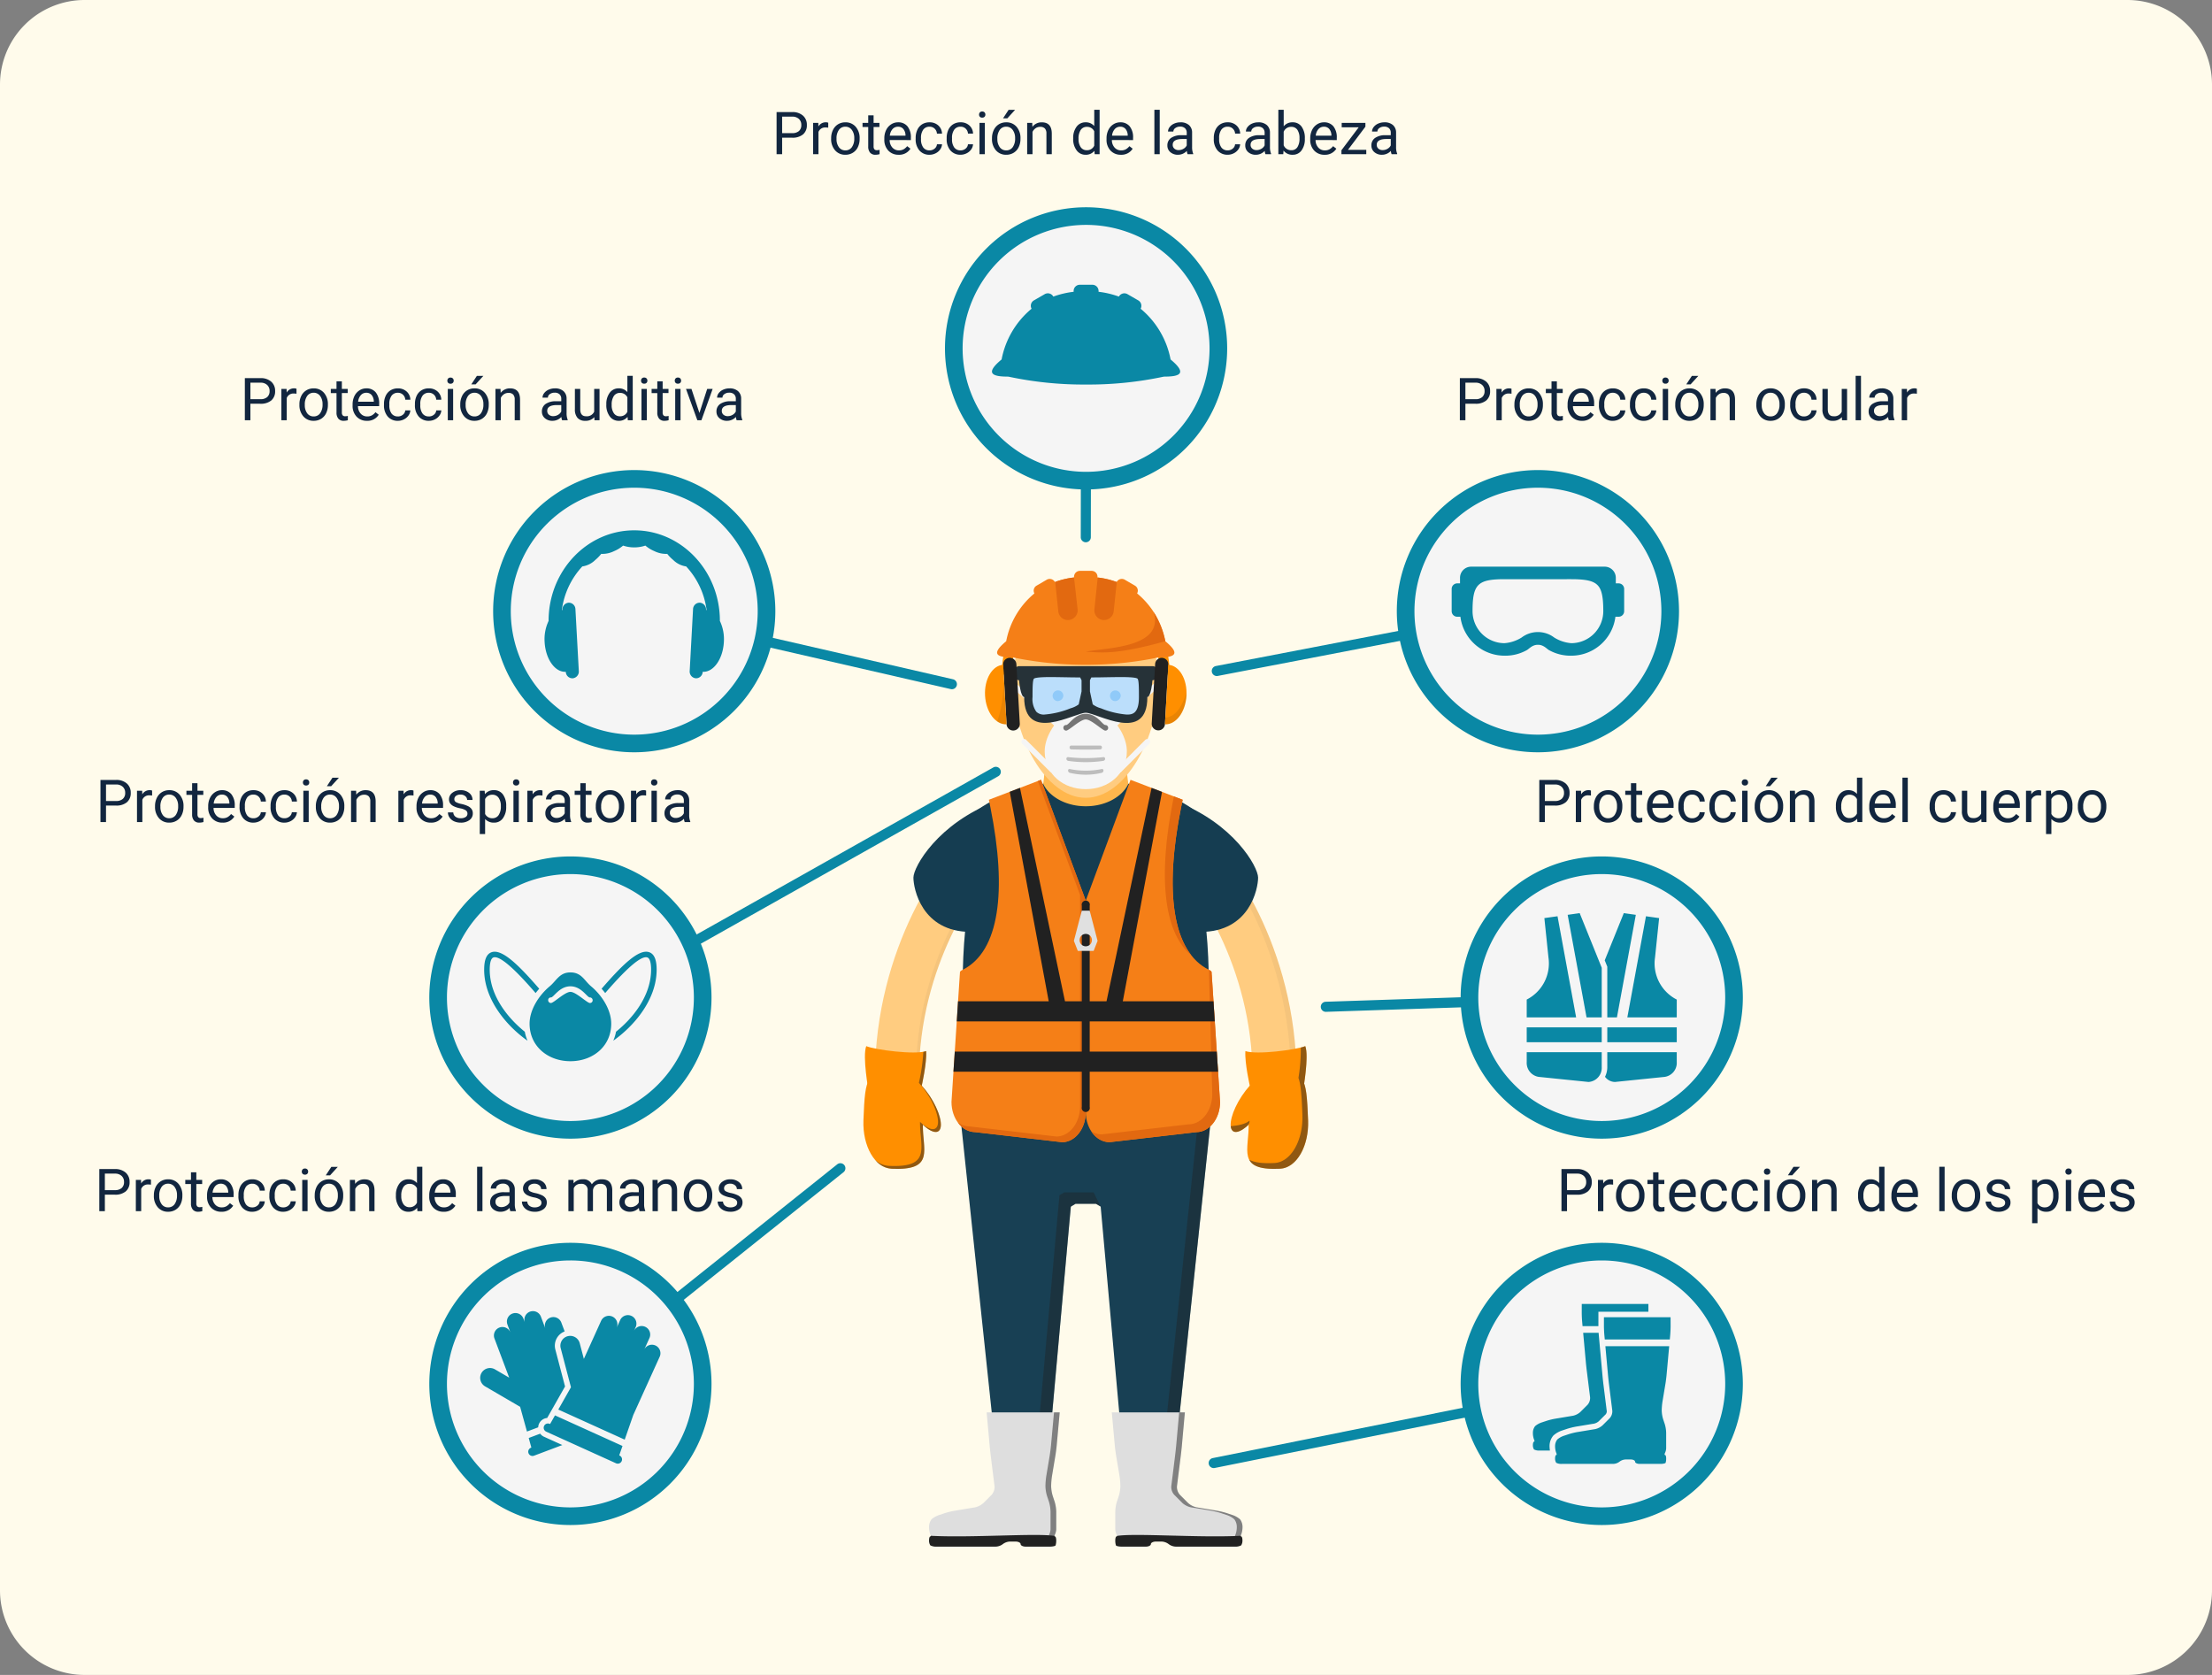 <svg xmlns="http://www.w3.org/2000/svg" xmlns:xlink="http://www.w3.org/1999/xlink" width="523" height="396" viewBox="0 0 523 396">
  <rect x="0" y="0" width="523" height="396" fill="#808080" stroke="none"/>
  <defs>
    <clipPath id="clip-path">
      <rect id="Rectángulo_403703" data-name="Rectángulo 403703" width="310.571" height="316.667" fill="none"/>
    </clipPath>
    <clipPath id="clip-path-3">
      <rect id="Rectángulo_403693" data-name="Rectángulo 403693" width="27.597" height="56.656" fill="none"/>
    </clipPath>
    <clipPath id="clip-path-4">
      <rect id="Rectángulo_403694" data-name="Rectángulo 403694" width="15.525" height="27.846" fill="none"/>
    </clipPath>
    <clipPath id="clip-path-5">
      <rect id="Rectángulo_403695" data-name="Rectángulo 403695" width="22.7" height="56.656" fill="none"/>
    </clipPath>
    <clipPath id="clip-path-6">
      <rect id="Rectángulo_403696" data-name="Rectángulo 403696" width="18.296" height="29.015" fill="none"/>
    </clipPath>
    <clipPath id="clip-path-7">
      <rect id="Rectángulo_403697" data-name="Rectángulo 403697" width="50.716" height="88.119" fill="none"/>
    </clipPath>
    <clipPath id="clip-path-8">
      <rect id="Rectángulo_403698" data-name="Rectángulo 403698" width="2.264" height="11.686" fill="none"/>
    </clipPath>
    <clipPath id="clip-path-9">
      <rect id="Rectángulo_403699" data-name="Rectángulo 403699" width="5.108" height="7.47" fill="none"/>
    </clipPath>
    <clipPath id="clip-path-10">
      <rect id="Rectángulo_403700" data-name="Rectángulo 403700" width="16.849" height="29.447" fill="none"/>
    </clipPath>
    <clipPath id="clip-path-11">
      <rect id="Rectángulo_403701" data-name="Rectángulo 403701" width="3.372" height="29.348" fill="none"/>
    </clipPath>
  </defs>
  <g id="Grupo_1103405" data-name="Grupo 1103405" transform="translate(1485 8353)">
    <path id="Trazado_987588" data-name="Trazado 987588" d="M20,0H503a20,20,0,0,1,20,20V376a20,20,0,0,1-20,20H20A20,20,0,0,1,0,376V20A20,20,0,0,1,20,0Z" transform="translate(-1485 -8353)" fill="#fffbeb"/>
    <g id="Grupo_1103050" data-name="Grupo 1103050" transform="translate(-1383.496 -8304)" clip-path="url(#clip-path)">
      <g id="Grupo_1103049" data-name="Grupo 1103049">
        <g id="Grupo_1103048" data-name="Grupo 1103048" clip-path="url(#clip-path)">
          <path id="Trazado_983015" data-name="Trazado 983015" d="M233.172,369.857a1.192,1.192,0,0,1-.234-2.36l92.151-18.547a1.191,1.191,0,0,1,.469,2.336l-92.15,18.548a1.266,1.266,0,0,1-.237.023" transform="translate(-47.711 -71.764)" fill="#0a88a5"/>
          <path id="Trazado_983016" data-name="Trazado 983016" d="M266.573,238.293a1.191,1.191,0,0,1-.039-2.382l65.62-2.184a1.191,1.191,0,1,1,.079,2.381l-65.62,2.184h-.04" transform="translate(-54.581 -48.069)" fill="#0a88a5"/>
          <path id="Trazado_983017" data-name="Trazado 983017" d="M234.092,135.128a1.192,1.192,0,0,1-.223-2.362l75.922-14.608a1.191,1.191,0,0,1,.45,2.34l-75.922,14.609a1.22,1.22,0,0,1-.226.021" transform="translate(-47.901 -24.297)" fill="#0a88a5"/>
          <path id="Trazado_983018" data-name="Trazado 983018" d="M135.8,138.371a1.194,1.194,0,0,1-.268-.031l-75.1-17.26a1.192,1.192,0,1,1,.534-2.323l75.1,17.261a1.192,1.192,0,0,1-.266,2.353" transform="translate(-12.238 -24.418)" fill="#0a88a5"/>
          <path id="Trazado_983019" data-name="Trazado 983019" d="M41.694,337.9a1.191,1.191,0,0,1-.744-2.122l63.848-51a1.192,1.192,0,0,1,1.488,1.862l-63.849,51a1.185,1.185,0,0,1-.743.261" transform="translate(-8.33 -58.516)" fill="#0a88a5"/>
          <path id="Trazado_983020" data-name="Trazado 983020" d="M41.694,225.55a1.191,1.191,0,0,1-.585-2.23L141.681,166.7a1.191,1.191,0,0,1,1.169,2.076L42.277,225.4a1.175,1.175,0,0,1-.583.153" transform="translate(-8.33 -34.254)" fill="#0a88a5"/>
          <path id="Trazado_983021" data-name="Trazado 983021" d="M195.1,87.537h0a1.191,1.191,0,0,1-1.19-1.193l.064-44.657a1.192,1.192,0,0,1,1.191-1.19h0a1.191,1.191,0,0,1,1.19,1.193l-.064,44.657a1.191,1.191,0,0,1-1.191,1.19" transform="translate(-39.882 -8.329)" fill="#0a88a5"/>
          <path id="Trazado_983022" data-name="Trazado 983022" d="M220.216,33.362A33.362,33.362,0,1,1,186.854,0a33.362,33.362,0,0,1,33.362,33.362" transform="translate(-31.569)" fill="#0a88a5"/>
          <path id="Trazado_983023" data-name="Trazado 983023" d="M187.934,5.25a29.191,29.191,0,1,0,29.192,29.191A29.191,29.191,0,0,0,187.934,5.25m18.391,35.874a85.185,85.185,0,0,1-18.387,1.871,85.193,85.193,0,0,1-18.391-1.871c-3.768,0-5.628-.7-1.585-4.058a20.543,20.543,0,0,1,7.084-11.994A1.47,1.47,0,0,1,175.6,23.1l2.555-1.473a1.471,1.471,0,0,1,2.013.539l.021.035a21.209,21.209,0,0,1,4.8-1.134v-.191a1.474,1.474,0,0,1,1.473-1.474h2.954a1.473,1.473,0,0,1,1.472,1.474v.191a21.162,21.162,0,0,1,4.8,1.134l.022-.035a1.471,1.471,0,0,1,2.012-.539l2.555,1.473a1.469,1.469,0,0,1,.554,1.972,20.551,20.551,0,0,1,7.083,11.994c4.041,3.362,2.183,4.058-1.584,4.058" transform="translate(-32.648 -1.08)" fill="#f5f5f5"/>
          <path id="Trazado_983024" data-name="Trazado 983024" d="M66.724,226.589a33.362,33.362,0,1,1-33.362-33.362,33.362,33.362,0,0,1,33.362,33.362" transform="translate(0 -39.741)" fill="#0a88a5"/>
          <path id="Trazado_983025" data-name="Trazado 983025" d="M34.442,198.478a29.191,29.191,0,1,0,29.192,29.19,29.191,29.191,0,0,0-29.192-29.19m-20.39,22.586c0-2.331.562-3.672,1.717-4.1,2.57-.957,6.786,3.431,11.3,8.622-.292.323-.578.665-.852,1.023-2.729-3.147-8.058-9.126-9.993-8.414-.554.207-.86,1.226-.86,2.871,0,6.27,4.4,11.55,8.294,14.684a9.819,9.819,0,0,0,.645,2.123c-4.557-3.188-10.254-9.432-10.254-16.807m20.391,21.654c-5.332,0-9.652-3.546-9.652-8.877,0-3.271,2.18-6.68,4.757-8.829,1.623-1.352,2.317-3.289,4.895-3.289,2.653,0,3.274,1.937,4.9,3.292,2.575,2.148,4.753,5.558,4.753,8.827,0,5.332-4.321,8.877-9.653,8.877M44.58,237.87a9.8,9.8,0,0,0,.645-2.122c3.9-3.134,8.294-8.413,8.294-14.683,0-1.645-.306-2.663-.859-2.87-1.932-.72-7.263,5.263-9.993,8.412-.275-.359-.561-.7-.852-1.024,4.517-5.19,8.729-9.579,11.3-8.62,1.155.43,1.717,1.771,1.717,4.1,0,7.375-5.7,13.619-10.254,16.806m-5.533-10.227c-.658,0-1.973-2.631-4.6-2.631s-3.947,2.631-4.606,2.631a.621.621,0,0,0-.656.657.656.656,0,0,0,.656.659c.659,0,3.289-2.631,4.606-2.631s3.946,2.631,4.6,2.631a.632.632,0,0,0,.657-.659.657.657,0,0,0-.657-.657" transform="translate(-1.08 -40.821)" fill="#f5f5f5"/>
          <path id="Trazado_983026" data-name="Trazado 983026" d="M354.708,111.588a33.362,33.362,0,1,1-33.362-33.362,33.364,33.364,0,0,1,33.362,33.362" transform="translate(-59.229 -16.089)" fill="#0a88a5"/>
          <path id="Trazado_983027" data-name="Trazado 983027" d="M322.424,83.477a29.191,29.191,0,1,0,29.193,29.191,29.193,29.193,0,0,0-29.193-29.191m20.394,29.191a1.315,1.315,0,0,1-1.316,1.316h-.749a10.533,10.533,0,0,1-10.434,9.209,10.411,10.411,0,0,1-5.262-1.315c-.44-.207-1.314-1.315-2.629-1.254-1.316-.06-2.192,1.048-2.632,1.254a10.4,10.4,0,0,1-5.262,1.315,10.533,10.533,0,0,1-10.434-9.209h-.747a1.315,1.315,0,0,1-1.318-1.316v-5.261a1.316,1.316,0,0,1,1.318-1.315h.656v-1.315a2.634,2.634,0,0,1,2.632-2.632h31.572a2.631,2.631,0,0,1,2.63,2.632v1.315h.659a1.316,1.316,0,0,1,1.316,1.315Zm-12.5-7.563H314.533c-6.363,0-7.563,1.2-7.563,7.563a7.568,7.568,0,0,0,7.563,7.566,8.964,8.964,0,0,0,4.047-1.342,6.379,6.379,0,0,1,7.691,0,8.959,8.959,0,0,0,4.046,1.342,7.574,7.574,0,0,0,7.565-7.566c0-3.451-.386-5.185-1.381-6.178s-2.729-1.385-6.184-1.385" transform="translate(-60.309 -17.169)" fill="#f5f5f5"/>
          <path id="Trazado_983028" data-name="Trazado 983028" d="M85.724,111.589A33.362,33.362,0,1,1,52.362,78.227a33.362,33.362,0,0,1,33.362,33.362" transform="translate(-3.908 -16.089)" fill="#0a88a5"/>
          <path id="Trazado_983029" data-name="Trazado 983029" d="M53.441,83.477a29.191,29.191,0,1,0,29.192,29.191A29.191,29.191,0,0,0,53.441,83.477M69.625,127A1.574,1.574,0,0,1,68,128.535a1.6,1.6,0,0,1-1.449-1.718l.794-14.625a1.567,1.567,0,0,1,1.625-1.528,1.6,1.6,0,0,1,1.447,1.717c.046,0,.091.013.135.018a18.669,18.669,0,0,0-4.839-10.311,5.459,5.459,0,0,1-3.057-1.524,9.47,9.47,0,0,1-1.409-1.445,6.289,6.289,0,0,1-3.041-.646,8.2,8.2,0,0,1-2.134-1.311,8.346,8.346,0,0,1-5.263,0,8.187,8.187,0,0,1-2.137,1.311,6.283,6.283,0,0,1-3.038.646,9.411,9.411,0,0,1-1.411,1.445,5.445,5.445,0,0,1-3.059,1.523A18.674,18.674,0,0,0,36.327,112.4c.046,0,.091-.015.137-.018a1.6,1.6,0,0,1,1.449-1.717,1.567,1.567,0,0,1,1.623,1.528l.8,14.625a1.6,1.6,0,0,1-1.449,1.718A1.572,1.572,0,0,1,37.259,127c-2.546.153-4.785-3-5.006-7.032a10.042,10.042,0,0,1,.938-4.992v-.025c0-11.8,9.083-21.4,20.25-21.4s20.251,9.6,20.251,21.4v.027a10.071,10.071,0,0,1,.939,4.989c-.222,4.037-2.461,7.183-5.006,7.032" transform="translate(-4.987 -17.169)" fill="#f5f5f5"/>
          <path id="Trazado_983030" data-name="Trazado 983030" d="M373.708,341.589a33.362,33.362,0,1,1-33.362-33.362,33.363,33.363,0,0,1,33.362,33.362" transform="translate(-63.137 -63.393)" fill="#0a88a5"/>
          <path id="Trazado_983031" data-name="Trazado 983031" d="M341.426,313.477a29.192,29.192,0,1,0,29.192,29.192,29.192,29.192,0,0,0-29.192-29.192M336.7,323.761h15.756l0,1.837H340.635v3.416h-3.748l-.095-1.056c-.054-.574-.095-1.517-.095-2.1Zm-7.526,34.662h-2.453a2.569,2.569,0,0,1-1.313-.261,1.851,1.851,0,0,1-.262-1.052c0-.429.118-.786.262-.786s.145-.236,0-.526a4.47,4.47,0,0,1-.261-1.575,2.581,2.581,0,0,1,.523-1.575,4.666,4.666,0,0,1,1.524-.858l1.158-.385a16.121,16.121,0,0,1,2.032-.505l4.23-.705a3.825,3.825,0,0,0,1.779-.916l1.667-1.666a2.433,2.433,0,0,0,.61-1.786l-.788-6.317c-.074-.574-.175-1.512-.225-2.089l-.624-6.833h3.658c.015.234.029.457.048.643l.107,1.195.753,8.267c.053.587.156,1.545.23,2.13l.79,6.322a1.21,1.21,0,0,1-.238.691l-1.665,1.665a2.617,2.617,0,0,1-1.063.549l-4.233.7a17.619,17.619,0,0,0-2.231.552l-1.16.387a5.925,5.925,0,0,0-2.035,1.176,3.841,3.841,0,0,0-.909,2.5,7.013,7.013,0,0,0,.089,1.049m27.578-17.85c-.052.574-.172,1.511-.267,2.083l-.705,4.229a15.392,15.392,0,0,0-.173,2.088,7.8,7.8,0,0,0,.332,2.043l.387,1.159a7.75,7.75,0,0,1,.332,2.049V357.9a2.824,2.824,0,0,1-.262,1.051c-.145.292-.145.524,0,.524s.262.357.262.79a3.334,3.334,0,0,1-.13,1.049c-.073.145-.606.262-1.183.262h-4.989c-.578,0-1.051-.237-1.051-.525s-.473-.524-1.048-.524H347.2a2.583,2.583,0,0,0-1.575.524,2.561,2.561,0,0,1-1.576.525H331.971a2.544,2.544,0,0,1-1.311-.262,1.839,1.839,0,0,1-.265-1.049c0-.433.12-.79.265-.79s.145-.233,0-.524a4.442,4.442,0,0,1-.265-1.576,2.559,2.559,0,0,1,.527-1.575,4.648,4.648,0,0,1,1.521-.859l1.158-.388a16.885,16.885,0,0,1,2.033-.5l4.231-.7a3.853,3.853,0,0,0,1.779-.917l1.665-1.663a2.437,2.437,0,0,0,.612-1.786l-.792-6.32c-.071-.574-.17-1.514-.225-2.088l-.62-6.832h15.088Zm.956-11.558c0,.578-.044,1.52-.095,2.1l-.095,1.054H342.142l-.1-1.054c-.052-.576-.1-1.519-.1-2.1l0-2.1h15.756Z" transform="translate(-64.217 -64.472)" fill="#f5f5f5"/>
          <path id="Trazado_983032" data-name="Trazado 983032" d="M66.724,341.589a33.362,33.362,0,1,1-33.362-33.362,33.362,33.362,0,0,1,33.362,33.362" transform="translate(0 -63.393)" fill="#0a88a5"/>
          <path id="Trazado_983033" data-name="Trazado 983033" d="M34.442,313.478a29.192,29.192,0,1,0,29.192,29.191,29.191,29.191,0,0,0-29.192-29.191m-11.89,34.6-8.24-4.807a2.325,2.325,0,1,1,2.343-4.015l3.313,1.933-3.479-9.248a2.014,2.014,0,0,1,3.767-1.428l-.7-1.872,0-.006a2.015,2.015,0,0,1,3.772-1.42v0l.353.939a2.016,2.016,0,0,1,3.775-1.415h0l1.063,2.826a2.014,2.014,0,0,1,3.771-1.415l.794,2.111a3.6,3.6,0,0,0-2.2,4.3l2.288,8.71-4.227,7.451a2.333,2.333,0,0,0-1.919,1.358,2.307,2.307,0,0,0-.2.848l-2.656,1Zm3.285,11.562a1.008,1.008,0,1,1-.71-1.887l.085-.029-.627-2.271,2.712-1.022a2.285,2.285,0,0,0,.879.716l4.355,1.973Zm20.232-.038a1.008,1.008,0,0,1-.83,1.837l-16.521-7.488a1.008,1.008,0,0,1,.833-1.836l.083.039,1.162-2.047,15.962,7.231-.774,2.225Zm3.24-9.593h0l-2.03,5.834-15.7-7.113,2.992-5.278-2.424-9.226a2.324,2.324,0,0,1,4.5-1.181l.975,3.711,4.078-9a2.015,2.015,0,0,1,3.675,1.655l.825-1.822v0a2.015,2.015,0,0,1,3.672,1.662l-.412.914a2.014,2.014,0,0,1,3.667,1.667h0l-1.249,2.751a2.015,2.015,0,1,1,3.67,1.667Z" transform="translate(-1.08 -64.473)" fill="#f5f5f5"/>
          <path id="Trazado_983034" data-name="Trazado 983034" d="M373.708,226.588a33.362,33.362,0,1,1-33.362-33.362,33.363,33.363,0,0,1,33.362,33.362" transform="translate(-63.137 -39.741)" fill="#0a88a5"/>
          <path id="Trazado_983035" data-name="Trazado 983035" d="M341.423,198.479a29.19,29.19,0,1,0,29.194,29.192,29.191,29.191,0,0,0-29.194-29.192m-17.737,29.667a9.6,9.6,0,0,0,5.139-9.963l-.964-9.3,3.109-.436,4.4,23.913H323.686Zm17.737,15.959a3.343,3.343,0,0,1-3.13,3.521l-11.477-1.173a3.343,3.343,0,0,1-3.13-3.521v-2.351h17.737Zm0-5.872H323.686v-3.522h17.737Zm0-5.869h-3.59l-4.466-24.253,2.841-.4,5.215,12.913Zm5.218-24.653,2.842.4-4.468,24.253h-2.277V220.37l-.606-1.5Zm12.521,35.221a3.342,3.342,0,0,1-3.13,3.521l-11.477,1.173a2.984,2.984,0,0,1-2.354-1.22,5.146,5.146,0,0,0,.536-2.3v-3.524h16.424Zm0-4.7H342.738v-3.522h16.424Zm0-5.869H347.474l4.406-23.913,3.11.436-.966,9.3a9.6,9.6,0,0,0,5.139,9.963Z" transform="translate(-64.217 -40.821)" fill="#f5f5f5"/>
          <path id="Trazado_983036" data-name="Trazado 983036" d="M203.308,169.391c0,7.093-5.961,2.568-10.675,2.568s-10.674,4.525-10.674-2.568,5.958-53.94,10.674-53.94,10.675,46.847,10.675,53.94" transform="translate(-37.423 -23.745)" fill="#681e1e"/>
          <path id="Trazado_983037" data-name="Trazado 983037" d="M143.064,244.038h-10.4c0-30.355,16.171-53.124,22.317-56.656l5.178,9.015.1-.063c-3.036,2.145-17.2,21.414-17.2,47.7" transform="translate(-27.285 -38.539)" fill="#ffcc80"/>
          <g id="Grupo_1103023" data-name="Grupo 1103023" transform="translate(105.382 148.843)" opacity="0.05">
            <g id="Grupo_1103022" data-name="Grupo 1103022">
              <g id="Grupo_1103021" data-name="Grupo 1103021" clip-path="url(#clip-path-3)">
                <path id="Trazado_983038" data-name="Trazado 983038" d="M160.162,196.4l-5.179-9.015c-.067.038-.141.091-.21.134l4.715,8.207.1-.064c-3.037,2.145-17.2,21.415-17.2,47.7h-9.712c0,.225-.011.447-.011.674h10.4c0-26.289,14.164-45.558,17.2-47.7Z" transform="translate(-132.667 -187.382)" fill="#212121"/>
              </g>
            </g>
          </g>
          <path id="Trazado_983039" data-name="Trazado 983039" d="M129.219,268.947c-.233,6.128,2.729,11.26,6.609,11.453,10.549.527,7.22-4.618,7.455-10.747s-2.726-11.259-6.608-11.453c-6.557-.329-7.033-.353-7.456,10.748" transform="translate(-26.574 -53.085)" fill="#ff8f00"/>
          <path id="Trazado_983040" data-name="Trazado 983040" d="M142.967,266.916c2.35,3.551,5.2,5.613,6.358,4.6s.2-4.713-2.153-8.266-5.193-5.618-6.357-4.606-.2,4.714,2.153,8.271" transform="translate(-28.86 -53.142)" fill="#ff8f00"/>
          <path id="Trazado_983041" data-name="Trazado 983041" d="M144.137,250.859c.2,2.845-1.108,8.487-1.108,8.487l-12.52.851s-1.467-8.112-.529-10.507c2.132.888,11.55,2.091,14.157,1.168" transform="translate(-26.668 -51.354)" fill="#ff8f00"/>
          <g id="Grupo_1103026" data-name="Grupo 1103026" transform="translate(105.432 199.506)" opacity="0.5">
            <g id="Grupo_1103025" data-name="Grupo 1103025">
              <g id="Grupo_1103024" data-name="Grupo 1103024" clip-path="url(#clip-path-4)">
                <path id="Trazado_983042" data-name="Trazado 983042" d="M145.61,261.764a19.451,19.451,0,0,0-1.882-2.424c.264-1.2,1.211-5.725,1.038-8.178a4.244,4.244,0,0,1-.657.162,44.465,44.465,0,0,1-1.056,7.343,19.363,19.363,0,0,1,1.883,2.423c2.348,3.555,3.314,7.255,2.153,8.267-.749.653-2.2.016-3.764-1.462-.1,5.975,2.9,10.92-7.448,10.4a5.134,5.134,0,0,1-3.148-1.382,5.472,5.472,0,0,0,3.822,2.056c10.349.517,7.343-4.428,7.448-10.4,1.564,1.478,3.015,2.115,3.764,1.462,1.161-1.01.2-4.712-2.153-8.266" transform="translate(-132.73 -251.162)" fill="#212121"/>
              </g>
            </g>
          </g>
          <path id="Trazado_983043" data-name="Trazado 983043" d="M250.978,244.038H240.584c0-26.291-14.165-45.559-17.2-47.7l5.279-8.952c6.145,3.531,22.314,26.3,22.314,56.656" transform="translate(-45.943 -38.539)" fill="#ffcc80"/>
          <g id="Grupo_1103029" data-name="Grupo 1103029" transform="translate(182.335 148.843)" opacity="0.05">
            <g id="Grupo_1103028" data-name="Grupo 1103028">
              <g id="Grupo_1103027" data-name="Grupo 1103027" clip-path="url(#clip-path-5)">
                <path id="Trazado_983044" data-name="Trazado 983044" d="M229.931,187.382l-.386.656c6.71,5.1,21.353,27.1,21.353,56h1.347c0-30.358-16.169-53.125-22.314-56.656" transform="translate(-229.545 -187.382)" fill="#212121"/>
              </g>
            </g>
          </g>
          <path id="Trazado_983045" data-name="Trazado 983045" d="M257.849,268.947c.233,6.128-2.728,11.26-6.609,11.453-10.55.527-7.224-4.618-7.455-10.747s2.725-11.259,6.606-11.453c6.56-.329,7.036-.353,7.458,10.748" transform="translate(-50.073 -53.085)" fill="#ff8f00"/>
          <path id="Trazado_983046" data-name="Trazado 983046" d="M245.37,266.916c-2.35,3.551-5.2,5.613-6.358,4.6s-.2-4.713,2.155-8.266,5.194-5.618,6.355-4.606.2,4.714-2.152,8.271" transform="translate(-49.056 -53.142)" fill="#ff8f00"/>
          <path id="Trazado_983047" data-name="Trazado 983047" d="M242.907,250.859c-.2,2.845,1.107,8.487,1.107,8.487l12.519.851s1.47-8.112.531-10.507c-2.133.888-11.552,2.091-14.157,1.168" transform="translate(-49.954 -51.354)" fill="#ff8f00"/>
          <g id="Grupo_1103032" data-name="Grupo 1103032" transform="translate(189.493 198.337)" opacity="0.5">
            <g id="Grupo_1103031" data-name="Grupo 1103031">
              <g id="Grupo_1103030" data-name="Grupo 1103030" clip-path="url(#clip-path-6)">
                <path id="Trazado_983048" data-name="Trazado 983048" d="M256.841,267.216c-.171-4.454-.354-7.1-.931-8.669.372-2.5.935-7.139.264-8.855a8.143,8.143,0,0,1-1.061.33,40.754,40.754,0,0,1-.55,7.178c.576,1.571.76,4.215.929,8.669.233,6.127-2.727,11.26-6.609,11.453-2.945.147-4.8-.149-5.967-.785.779,1.521,2.741,2.361,7.315,2.132,3.882-.193,6.842-5.325,6.61-11.453m-17.822,2.512c.509.443,1.345.28,2.318-.326.923-.659,1.738-1.142,1.654-2.111-1.079,1.022-3.656,1.254-4.434,1.325a1.662,1.662,0,0,0,.462,1.112" transform="translate(-238.557 -249.691)" fill="#212121"/>
              </g>
            </g>
          </g>
          <path id="Trazado_983049" data-name="Trazado 983049" d="M216.426,355.869H205.22l-7.472-82.935,28.016-5.185Z" transform="translate(-40.671 -55.068)" fill="#184054"/>
          <path id="Trazado_983050" data-name="Trazado 983050" d="M167.112,355.869h11.2l7.475-82.935-28.018-5.185Z" transform="translate(-32.449 -55.068)" fill="#184054"/>
          <path id="Trazado_983051" data-name="Trazado 983051" d="M200.932,293l-5.072-3h-4.8l-5.074,3V264.488h14.943Z" transform="translate(-38.252 -54.397)" fill="#184054"/>
          <g id="Grupo_1103035" data-name="Grupo 1103035" transform="translate(134.378 212.682)" opacity="0.4">
            <g id="Grupo_1103034" data-name="Grupo 1103034">
              <g id="Grupo_1103033" data-name="Grupo 1103033" clip-path="url(#clip-path-7)">
                <path id="Trazado_983052" data-name="Trazado 983052" d="M216.845,268.312l-8.992,84.862H199.1l.243,2.7h11.206l9.338-88.12Zm-24.975,19.665h-6.962l-1.127.666-5.815,64.531h-8.8l.285,2.7h11.206l5.815-64.532,1.127-.665h4.8l1.126.665Z" transform="translate(-169.171 -267.75)" fill="#212121"/>
              </g>
            </g>
          </g>
          <path id="Trazado_983053" data-name="Trazado 983053" d="M158.755,219.227c0-38.53,13.033-48.8,29.107-48.8s29.1,10.275,29.1,48.8Z" transform="translate(-32.651 -35.05)" fill="#153d51"/>
          <path id="Trazado_983054" data-name="Trazado 983054" d="M226.384,207.535c11.642,0,13.585-10.272,13.585-12.84s-5.822-12.844-19.406-17.981-1.941,20.549-1.941,20.549Z" transform="translate(-44.009 -36.205)" fill="#153d51"/>
          <path id="Trazado_983055" data-name="Trazado 983055" d="M157.68,207.535c-11.642,0-13.581-10.272-13.581-12.84s5.818-12.844,19.4-17.981,1.94,20.549,1.94,20.549Z" transform="translate(-29.637 -36.205)" fill="#153d51"/>
          <path id="Trazado_983056" data-name="Trazado 983056" d="M219.842,189.687c0,10.64-14.77,19.263-32.985,19.263s-32.988-8.623-32.988-19.263,14.77-19.265,32.988-19.265,32.985,8.624,32.985,19.265" transform="translate(-31.646 -35.05)" fill="#153d51"/>
          <path id="Trazado_983057" data-name="Trazado 983057" d="M224.517,215.344c-8.692-4.317-10.562-18.6-6.575-38.417.121-.6.241-1.191.366-1.79l-12.325-4.716L195.4,198.977v49.979c0,3.939,2.509,7.139,5.6,7.139l20.545-2.381c3.093,0,5.6-3.2,5.6-7.141L225.2,216.642c-.131-.72.226-.851-.678-1.3" transform="translate(-40.187 -35.05)" fill="#f57f17"/>
          <path id="Trazado_983058" data-name="Trazado 983058" d="M225.538,217.659c-.13-.717.222-.849-.669-1.292l.78,29.38c0,3.944-2.512,7.141-5.6,7.141L199.5,255.269a4.6,4.6,0,0,1-2.435-.737,5.21,5.21,0,0,0,4.279,2.582l20.545-2.381c3.094,0,5.606-3.2,5.606-7.14Zm-4.738-4.618c-5.112-6.374-5.777-18.876-2.515-35.1.121-.6.242-1.191.366-1.789l-2.062-.789c-.049.244-.1.485-.15.733-3.617,17.991-2.393,31.388,4.361,36.942" transform="translate(-40.53 -36.067)" fill="#e26910"/>
          <path id="Trazado_983059" data-name="Trazado 983059" d="M225.9,241.094H195.4v-4.76h30.2Z" transform="translate(-40.187 -48.606)" fill="#212121"/>
          <path id="Trazado_983060" data-name="Trazado 983060" d="M226.683,256.073H195.4v-4.759h30.97Z" transform="translate(-40.187 -51.688)" fill="#212121"/>
          <path id="Trazado_983061" data-name="Trazado 983061" d="M214.636,173.763l-9.268,49.507-.45,2.379-3.644-1.095.243-1.284,10.65-50.454Z" transform="translate(-41.396 -35.543)" fill="#212121"/>
          <path id="Trazado_983062" data-name="Trazado 983062" d="M158.057,215.344c8.692-4.317,10.56-18.6,6.574-38.417-.122-.6-.244-1.191-.365-1.79l12.322-4.716,10.588,28.556v49.979c0,3.939-2.51,7.139-5.6,7.139l-20.547-2.381c-3.095,0-5.6-3.2-5.6-7.141l1.956-29.933c.132-.72-.227-.851.678-1.3" transform="translate(-31.966 -35.05)" fill="#f57f17"/>
          <path id="Trazado_983063" data-name="Trazado 983063" d="M176.977,170.422l-.743.284,9.983,26.925v49.98c0,3.938-2.51,7.138-5.6,7.138l-20.546-2.381a4.678,4.678,0,0,1-2.752-.955,5.123,5.123,0,0,0,4.1,2.3L181.96,256.1c3.095,0,5.6-3.2,5.6-7.139V198.978Z" transform="translate(-32.355 -35.05)" fill="#e26910"/>
          <path id="Trazado_983064" data-name="Trazado 983064" d="M157,241.094h30.5v-4.76H157.3Z" transform="translate(-32.29 -48.606)" fill="#212121"/>
          <path id="Trazado_983065" data-name="Trazado 983065" d="M156.011,256.073H187.3v-4.759h-30.97Z" transform="translate(-32.087 -51.688)" fill="#212121"/>
          <path id="Trazado_983066" data-name="Trazado 983066" d="M172.767,173.741l9.217,49.53.446,2.379,3.644-1.095-.242-1.284-10.647-50.454Z" transform="translate(-35.533 -35.543)" fill="#212121"/>
          <path id="Trazado_983067" data-name="Trazado 983067" d="M196.088,255.163a.961.961,0,1,1-1.867,0v-47.6a.961.961,0,1,1,1.867,0Z" transform="translate(-39.945 -42.445)" fill="#212121"/>
          <path id="Trazado_983068" data-name="Trazado 983068" d="M195.6,209.368h-1.869l-1.867,7.14.932,2.38h3.738l.933-2.38Zm-.934,8.421a1.463,1.463,0,1,1,1.463-1.462,1.462,1.462,0,0,1-1.463,1.462" transform="translate(-39.461 -43.06)" fill="#e0e0e0"/>
          <path id="Trazado_983069" data-name="Trazado 983069" d="M202.847,168.91c-1.47,3.072-5.4,5.268-10.052,5.268s-8.584-2.2-10.054-5.268c.24-2.037.507-4.286.828-6.669a12.765,12.765,0,0,1,18.452,0c.321,2.383.588,4.633.827,6.669" transform="translate(-37.584 -32.557)" fill="#ffb74d"/>
          <path id="Trazado_983070" data-name="Trazado 983070" d="M208.148,136.522c0,12.793-7.7,27.254-17.206,27.254s-17.208-14.461-17.208-27.254,7.7-19.077,17.208-19.077,17.206,6.283,17.206,19.077" transform="translate(-35.732 -24.155)" fill="#ffcc80"/>
          <path id="Trazado_983071" data-name="Trazado 983071" d="M216.473,145.988c-.417,3.247.379,6-1.408,5.811s-2.9-2.98-2.478-6.227,2.21-5.726,4-5.537.31,2.7-.11,5.953" transform="translate(-43.704 -28.799)" fill="#ffcc80"/>
          <path id="Trazado_983072" data-name="Trazado 983072" d="M173.04,145.988c.417,3.247-.382,6,1.408,5.811s2.9-2.98,2.478-6.227-2.21-5.726-4-5.537-.308,2.7.111,5.953" transform="translate(-35.389 -28.799)" fill="#ffcc80"/>
          <path id="Trazado_983073" data-name="Trazado 983073" d="M202.6,158.8c0,5.363-4.347,8.933-9.713,8.933s-9.713-3.57-9.713-8.933c0-3.29,2.194-6.722,4.787-8.884,1.635-1.361,2.332-3.307,4.926-3.307,2.667,0,3.295,1.947,4.931,3.309,2.59,2.161,4.782,5.592,4.782,8.881" transform="translate(-37.672 -30.153)" fill="#f5f5f5"/>
          <path id="Trazado_983074" data-name="Trazado 983074" d="M184.152,152.118a.663.663,0,0,1-.446-.172l-10.583-9.594a.661.661,0,0,1,.889-.979l10.584,9.592a.663.663,0,0,1-.445,1.153" transform="translate(-35.562 -29.041)" fill="#f5f5f5"/>
          <path id="Trazado_983075" data-name="Trazado 983075" d="M203.558,152.117a.663.663,0,0,1-.452-1.146l10.252-9.592a.662.662,0,1,1,.9.967l-10.252,9.593a.66.66,0,0,1-.452.179" transform="translate(-41.73 -29.04)" fill="#f5f5f5"/>
          <path id="Trazado_983076" data-name="Trazado 983076" d="M183.513,166.217a.657.657,0,0,1-.468-.194l-6.62-6.62a.661.661,0,1,1,.934-.937l6.622,6.619a.663.663,0,0,1,0,.936.656.656,0,0,1-.469.2" transform="translate(-36.245 -32.552)" fill="#f5f5f5"/>
          <path id="Trazado_983077" data-name="Trazado 983077" d="M205.222,166.217a.652.652,0,0,1-.464-.194.66.66,0,0,1,0-.937l6.615-6.619a.662.662,0,0,1,.936.937l-6.615,6.62a.667.667,0,0,1-.472.194" transform="translate(-42.072 -32.552)" fill="#f5f5f5"/>
          <path id="Trazado_983078" data-name="Trazado 983078" d="M199.32,154.084a.637.637,0,0,1-.661.663c-.662,0-3.309-2.65-4.632-2.648s-3.972,2.648-4.634,2.648a.662.662,0,0,1-.661-.663.626.626,0,0,1,.661-.662c.662,0,1.986-2.647,4.634-2.648s3.969,2.648,4.632,2.648a.661.661,0,0,1,.661.662" transform="translate(-38.816 -31.009)" fill="#757575"/>
          <path id="Trazado_983079" data-name="Trazado 983079" d="M198.232,160.667a.427.427,0,0,1-.361.458c-2.305.07-4.622.07-6.928,0a.425.425,0,0,1-.361-.458.413.413,0,0,1,.363-.446h6.924a.414.414,0,0,1,.363.446" transform="translate(-39.197 -32.952)" fill="#bdbdbd"/>
          <path id="Trazado_983080" data-name="Trazado 983080" d="M198.792,164.049a.521.521,0,0,1-.428.5,28.426,28.426,0,0,1-8.306,0,.523.523,0,0,1-.428-.5.376.376,0,0,1,.43-.381,37.591,37.591,0,0,0,8.3,0,.375.375,0,0,1,.43.381" transform="translate(-39.001 -33.661)" fill="#bdbdbd"/>
          <path id="Trazado_983081" data-name="Trazado 983081" d="M198.5,167.564a.567.567,0,0,1-.389.538,16.4,16.4,0,0,1-7.592,0,.568.568,0,0,1-.389-.538.328.328,0,0,1,.391-.356,18.985,18.985,0,0,0,7.589,0,.328.328,0,0,1,.391.356" transform="translate(-39.103 -34.388)" fill="#bdbdbd"/>
          <path id="Trazado_983082" data-name="Trazado 983082" d="M206.189,144.068c0,11.078-11.917,3.692-14.564,3.692s-14.562,7.356-14.562-3.72c0-7.943,0-6.62,14.562-6.62s14.564-1.323,14.564,6.648" transform="translate(-36.416 -28.246)" fill="#263238"/>
          <path id="Trazado_983083" data-name="Trazado 983083" d="M208.15,138.251a1.524,1.524,0,0,1-1.322,1.664H175.059a1.709,1.709,0,0,1,0-3.33h31.769a1.525,1.525,0,0,1,1.322,1.666" transform="translate(-35.732 -28.091)" fill="#263238"/>
          <path id="Trazado_983084" data-name="Trazado 983084" d="M213.387,144.062c.729,0,1.323-2.962,1.323-6.619h-2.65c0,3.657.591,6.619,1.327,6.619" transform="translate(-43.614 -28.268)" fill="#263238"/>
          <path id="Trazado_983085" data-name="Trazado 983085" d="M176.722,144.062c.732,0,1.328-2.962,1.328-6.619H175.4c0,3.657.592,6.619,1.322,6.619" transform="translate(-36.074 -28.268)" fill="#263238"/>
          <path id="Trazado_983086" data-name="Trazado 983086" d="M191.146,143.23v-2.648l-.33-.662c-2.091,0-2.559-.025-4.1-.049-1.134-.018-2.126-.034-3-.034-3.061,0-3.722.249-3.844.4-.315.381-.315,2.475-.315,4.322a5.171,5.171,0,0,0,.892,3.471,2.5,2.5,0,0,0,2.037.659,20.643,20.643,0,0,0,6.054-1.466,5.807,5.807,0,0,0,1.937-.929Z" transform="translate(-36.931 -28.76)" fill="#bbdefb"/>
          <path id="Trazado_983087" data-name="Trazado 983087" d="M186.47,146.332a1.268,1.268,0,1,1,1.487-1.249,1.382,1.382,0,0,1-1.487,1.249" transform="translate(-38.045 -29.582)" fill="#90caf9"/>
          <path id="Trazado_983088" data-name="Trazado 983088" d="M207.911,140.237c-.122-.149-.786-.4-3.856-.4-.869,0-1.86.014-3,.033-1.535.023-2,.049-4.082.049l-.33.662v2.648l.661,3.061a5.9,5.9,0,0,0,1.949.935,20.545,20.545,0,0,0,6.058,1.476c1.161,0,2.914,0,2.914-4.121,0-1.948,0-3.96-.316-4.343" transform="translate(-40.444 -28.761)" fill="#bbdefb"/>
          <path id="Trazado_983089" data-name="Trazado 983089" d="M203.552,146.343a1.268,1.268,0,1,1,1.486-1.249,1.382,1.382,0,0,1-1.486,1.249" transform="translate(-41.559 -29.584)" fill="#90caf9"/>
          <path id="Trazado_983090" data-name="Trazado 983090" d="M190.257,113.429c9.673,0,17.518,8.889,17.518,19.856h2.338c0-12.429-8.892-22.5-19.856-22.5s-19.857,10.075-19.857,22.5h2.335c0-10.967,7.844-19.856,17.522-19.856" transform="translate(-35.046 -22.784)" fill="#ff8f00"/>
          <path id="Trazado_983091" data-name="Trazado 983091" d="M174.744,149.641a1.565,1.565,0,0,1-3.126.18l-.806-14.057a1.565,1.565,0,1,1,3.125-.18Z" transform="translate(-35.13 -27.582)" fill="#212121"/>
          <path id="Trazado_983092" data-name="Trazado 983092" d="M170.508,150.249c-2.59.148-4.868-2.877-5.089-6.759s1.7-7.151,4.281-7.3Z" transform="translate(-34.018 -28.01)" fill="#ff8f00"/>
          <g id="Grupo_1103038" data-name="Grupo 1103038" transform="translate(134.231 110.552)" opacity="0.1">
            <g id="Grupo_1103037" data-name="Grupo 1103037">
              <g id="Grupo_1103036" data-name="Grupo 1103036" clip-path="url(#clip-path-8)">
                <path id="Trazado_983093" data-name="Trazado 983093" d="M168.986,150.144c1.1-2.264,1.738-8.193,1.589-10.968l.674,11.682a3.535,3.535,0,0,1-2.264-.714" transform="translate(-168.986 -139.176)" fill="#212121"/>
              </g>
            </g>
          </g>
          <path id="Trazado_983094" data-name="Trazado 983094" d="M215.03,149.641a1.566,1.566,0,0,0,3.126.18l.8-14.057a1.563,1.563,0,1,0-3.121-.18Z" transform="translate(-44.224 -27.582)" fill="#212121"/>
          <path id="Trazado_983095" data-name="Trazado 983095" d="M218.963,150.249c2.59.148,4.865-2.877,5.09-6.759s-1.694-7.151-4.285-7.3Z" transform="translate(-45.034 -28.01)" fill="#ff8f00"/>
          <g id="Grupo_1103041" data-name="Grupo 1103041" transform="translate(173.924 114.77)" opacity="0.1">
            <g id="Grupo_1103040" data-name="Grupo 1103040">
              <g id="Grupo_1103039" data-name="Grupo 1103039" clip-path="url(#clip-path-9)">
                <path id="Trazado_983096" data-name="Trazado 983096" d="M224.065,144.486c0,.229,0,.472-.013.714-.23,3.881-2.507,6.9-5.095,6.75l.094-1.563c3.1-.215,4.409-4.149,5.014-5.9" transform="translate(-218.957 -144.486)" fill="#212121"/>
              </g>
            </g>
          </g>
          <path id="Trazado_983097" data-name="Trazado 983097" d="M207.284,128.673a85.866,85.866,0,0,1-34.641,0c-3.544,0-5.3-.647-1.483-3.814a19.294,19.294,0,0,1,6.671-11.3,1.364,1.364,0,0,1,.525-1.846l2.4-1.4a1.4,1.4,0,0,1,1.9.512l.014.041c.027-.014.054-.014.081-.028a19.486,19.486,0,0,1,4.446-1.05v-.175a.835.835,0,0,1,.014-.189,1.394,1.394,0,0,1,1.374-1.2h2.775a1.386,1.386,0,0,1,1.387,1.388v.175a.087.087,0,0,1,.055.013,19.021,19.021,0,0,1,4.472,1.065l.014-.041c0-.014.014-.014.028-.027a1.377,1.377,0,0,1,1.873-.485l2.4,1.4a1.362,1.362,0,0,1,.524,1.846,19.285,19.285,0,0,1,6.67,11.3c3.814,3.167,2.063,3.814-1.5,3.814" transform="translate(-34.761 -22.257)" fill="#f57f17"/>
          <path id="Trazado_983098" data-name="Trazado 983098" d="M203.268,111.2l-.742,6.993a2.29,2.29,0,0,1-4.569-.23,1.392,1.392,0,0,1,.014-.243l.782-7.518a19.027,19.027,0,0,1,4.473,1.064l.014-.04c0-.014.014-.014.028-.027" transform="translate(-40.714 -22.665)" fill="#e26910"/>
          <path id="Trazado_983099" data-name="Trazado 983099" d="M191.6,117.719a1.31,1.31,0,0,1,.014.23,2.3,2.3,0,0,1-2.062,2.29,2.28,2.28,0,0,1-2.519-2.048l-.728-6.953a19.435,19.435,0,0,1,4.446-1.051Z" transform="translate(-38.317 -22.662)" fill="#e26910"/>
          <path id="Trazado_983100" data-name="Trazado 983100" d="M214.206,127.389c-12.651,3.544-15.7,2.506-18.809,2.506,3.827-1,18.688-.62,16.074-9.378a21.2,21.2,0,0,1,2.735,6.872" transform="translate(-40.187 -24.787)" fill="#e26910"/>
          <path id="Trazado_983101" data-name="Trazado 983101" d="M233.628,388.012a.893.893,0,0,1,.118-.447,5.114,5.114,0,0,0,.3-1.8,2.954,2.954,0,0,0-.6-1.8,5.338,5.338,0,0,0-1.742-.983l-1.328-.442a18.13,18.13,0,0,0-2.327-.577l-4.846-.809a4.414,4.414,0,0,1-2.039-1.046l-1.907-1.908a2.8,2.8,0,0,1-.7-2.045l.907-7.24c.08-.656.195-1.731.257-2.39l.708-7.824H203.15l.71,7.824c.063.659.2,1.734.31,2.385l.808,4.845a17.664,17.664,0,0,1,.2,2.389,8.8,8.8,0,0,1-.384,2.346l-.438,1.323a8.8,8.8,0,0,0-.381,2.347v4.211a3.221,3.221,0,0,0,.3,1.2.814.814,0,0,1,.111.475c4.2-.7,19.409.477,29.245-.028" transform="translate(-41.782 -73.772)" fill="#dedede"/>
          <g id="Grupo_1103044" data-name="Grupo 1103044" transform="translate(175.416 284.92)" opacity="0.5">
            <g id="Grupo_1103043" data-name="Grupo 1103043">
              <g id="Grupo_1103042" data-name="Grupo 1103042" clip-path="url(#clip-path-10)">
                <path id="Trazado_983102" data-name="Trazado 983102" d="M237.084,383.956a5.324,5.324,0,0,0-1.742-.983l-1.328-.442a18.142,18.142,0,0,0-2.327-.577l-4.846-.809A4.425,4.425,0,0,1,224.8,380.1l-1.906-1.909a2.8,2.8,0,0,1-.7-2.045l.906-7.239c.081-.656.2-1.732.258-2.391l.707-7.824h-1.346l-.708,7.824c-.062.659-.178,1.735-.259,2.391l-.9,7.239a2.8,2.8,0,0,0,.7,2.045l1.907,1.909a4.432,4.432,0,0,0,2.04,1.046l4.847.809a18.218,18.218,0,0,1,2.326.577l1.329.442a5.328,5.328,0,0,1,1.743.983,2.959,2.959,0,0,1,.6,1.8,5.111,5.111,0,0,1-.3,1.8.9.9,0,0,0-.118.447c-1.662.086-3.483.12-5.371.127,2.374.007,4.666-.021,6.718-.127a.908.908,0,0,1,.119-.447,5.11,5.11,0,0,0,.3-1.8,2.959,2.959,0,0,0-.6-1.8" transform="translate(-220.835 -358.692)" fill="#212121"/>
              </g>
            </g>
          </g>
          <path id="Trazado_983103" data-name="Trazado 983103" d="M233.96,395.538c-.076,0-.114-.062-.119-.155-9.835.5-25.048-.67-29.245.028-.012.075-.044.127-.111.127-.164,0-.3.405-.3.9a3.86,3.86,0,0,0,.15,1.205c.081.164.692.3,1.353.3H211.4c.661,0,1.2-.271,1.2-.6s.543-.6,1.206-.6h1.2a2.943,2.943,0,0,1,1.8.6,2.953,2.953,0,0,0,1.807.6h13.834a2.949,2.949,0,0,0,1.505-.3,2.133,2.133,0,0,0,.3-1.205c0-.5-.135-.9-.3-.9" transform="translate(-41.994 -81.277)" fill="#212121"/>
          <path id="Trazado_983104" data-name="Trazado 983104" d="M149.166,388.012a.911.911,0,0,0-.118-.447,5.111,5.111,0,0,1-.3-1.8,2.954,2.954,0,0,1,.6-1.8,5.338,5.338,0,0,1,1.742-.983l1.329-.442a18.086,18.086,0,0,1,2.326-.577l4.847-.809a4.418,4.418,0,0,0,2.039-1.046l1.907-1.908a2.8,2.8,0,0,0,.7-2.045l-.906-7.24c-.08-.656-.2-1.731-.257-2.39l-.709-7.824h17.278l-.71,7.824c-.062.659-.2,1.734-.308,2.385l-.809,4.845a17.793,17.793,0,0,0-.2,2.389,8.833,8.833,0,0,0,.384,2.346l.439,1.323a8.837,8.837,0,0,1,.382,2.347v4.211a3.238,3.238,0,0,1-.3,1.2.835.835,0,0,0-.112.475c-4.2-.7-19.409.477-29.244-.028" transform="translate(-30.593 -73.772)" fill="#dedede"/>
          <g id="Grupo_1103047" data-name="Grupo 1103047" transform="translate(145.679 284.92)" opacity="0.5">
            <g id="Grupo_1103046" data-name="Grupo 1103046">
              <g id="Grupo_1103045" data-name="Grupo 1103045" clip-path="url(#clip-path-11)">
                <path id="Trazado_983105" data-name="Trazado 983105" d="M185.751,368.9c.11-.651.247-1.727.308-2.386l.71-7.824h-1.347l-.711,7.824c-.061.659-.2,1.735-.307,2.386l-.809,4.845a17.652,17.652,0,0,0-.2,2.388,8.865,8.865,0,0,0,.383,2.347l.44,1.323a8.837,8.837,0,0,1,.382,2.347v4.21a3.238,3.238,0,0,1-.3,1.2,1.012,1.012,0,0,0-.1.338c.512.036.979.078,1.339.137a.836.836,0,0,1,.112-.476,3.238,3.238,0,0,0,.3-1.2v-4.21a8.837,8.837,0,0,0-.382-2.347l-.439-1.323a8.834,8.834,0,0,1-.384-2.347,17.781,17.781,0,0,1,.2-2.388Z" transform="translate(-183.398 -358.692)" fill="#212121"/>
              </g>
            </g>
          </g>
          <path id="Trazado_983106" data-name="Trazado 983106" d="M149.047,395.538c.075,0,.112-.062.118-.155,9.835.5,25.048-.67,29.245.028.011.075.044.127.111.127.164,0,.3.405.3.9a3.854,3.854,0,0,1-.151,1.205c-.081.164-.691.3-1.353.3H171.6c-.662,0-1.2-.271-1.2-.6s-.544-.6-1.206-.6H168a2.942,2.942,0,0,0-1.8.6,2.953,2.953,0,0,1-1.806.6H150.552a2.945,2.945,0,0,1-1.5-.3,2.133,2.133,0,0,1-.3-1.205c0-.5.136-.9.3-.9" transform="translate(-30.593 -81.277)" fill="#212121"/>
        </g>
      </g>
    </g>
    <path id="Trazado_987589" data-name="Trazado 987589" d="M-71.863-3.9V0h-1.312V-9.953H-69.5a3.688,3.688,0,0,1,2.56.834,2.827,2.827,0,0,1,.926,2.208,2.79,2.79,0,0,1-.906,2.232,3.853,3.853,0,0,1-2.594.783Zm0-1.073H-69.5a2.358,2.358,0,0,0,1.613-.5A1.815,1.815,0,0,0-67.331-6.9a1.876,1.876,0,0,0-.561-1.424,2.209,2.209,0,0,0-1.538-.555h-2.434Zm10.9-1.292a3.79,3.79,0,0,0-.622-.048,1.667,1.667,0,0,0-1.688,1.06V0h-1.265V-7.4h1.23l.021.854a1.969,1.969,0,0,1,1.764-.991,1.292,1.292,0,0,1,.561.1Zm.69,2.5a4.369,4.369,0,0,1,.427-1.955,3.187,3.187,0,0,1,1.189-1.34,3.238,3.238,0,0,1,1.74-.472,3.119,3.119,0,0,1,2.444,1.046,4.024,4.024,0,0,1,.933,2.782v.089a4.407,4.407,0,0,1-.414,1.938A3.14,3.14,0,0,1-55.139-.342a3.275,3.275,0,0,1-1.767.479A3.111,3.111,0,0,1-59.343-.909a4,4,0,0,1-.933-2.769Zm1.271.15a3.164,3.164,0,0,0,.571,1.976A1.827,1.827,0,0,0-56.906-.9a1.816,1.816,0,0,0,1.531-.755,3.46,3.46,0,0,0,.567-2.116,3.159,3.159,0,0,0-.578-1.972,1.836,1.836,0,0,0-1.535-.755,1.816,1.816,0,0,0-1.511.745A3.434,3.434,0,0,0-59-3.616Zm8.764-5.571V-7.4h1.381v.978h-1.381v4.593a1.027,1.027,0,0,0,.185.667.777.777,0,0,0,.629.222,3.062,3.062,0,0,0,.6-.082V0A3.688,3.688,0,0,1-49.8.137a1.575,1.575,0,0,1-1.278-.513,2.2,2.2,0,0,1-.431-1.456V-6.419h-1.347V-7.4h1.347V-9.187ZM-44.314.137a3.232,3.232,0,0,1-2.447-.988A3.666,3.666,0,0,1-47.7-3.493v-.232a4.438,4.438,0,0,1,.42-1.965,3.28,3.28,0,0,1,1.176-1.354,2.956,2.956,0,0,1,1.637-.489,2.77,2.77,0,0,1,2.242.95,4.114,4.114,0,0,1,.8,2.721v.526H-46.44A2.629,2.629,0,0,0-45.8-1.569,2.009,2.009,0,0,0-44.246-.9a2.2,2.2,0,0,0,1.135-.273,2.851,2.851,0,0,0,.813-.725l.772.6A3.106,3.106,0,0,1-44.314.137Zm-.157-6.631a1.687,1.687,0,0,0-1.285.557A2.708,2.708,0,0,0-46.4-4.375h3.705v-.1a2.409,2.409,0,0,0-.52-1.494A1.588,1.588,0,0,0-44.471-6.494ZM-37-.9a1.822,1.822,0,0,0,1.183-.41,1.443,1.443,0,0,0,.561-1.025h1.2a2.293,2.293,0,0,1-.437,1.21,2.881,2.881,0,0,1-1.077.916A3.107,3.107,0,0,1-37,.137,3.047,3.047,0,0,1-39.4-.872a4.016,4.016,0,0,1-.892-2.758v-.212a4.453,4.453,0,0,1,.4-1.921A3.02,3.02,0,0,1-38.76-7.068a3.233,3.233,0,0,1,1.753-.465,2.966,2.966,0,0,1,2.068.745,2.663,2.663,0,0,1,.878,1.935h-1.2A1.743,1.743,0,0,0-35.8-6.033a1.691,1.691,0,0,0-1.207-.461A1.77,1.77,0,0,0-38.5-5.8a3.259,3.259,0,0,0-.53,2.006v.239A3.194,3.194,0,0,0-38.5-1.586,1.779,1.779,0,0,0-37-.9Zm7.328,0a1.822,1.822,0,0,0,1.183-.41,1.443,1.443,0,0,0,.561-1.025h1.2a2.293,2.293,0,0,1-.437,1.21,2.881,2.881,0,0,1-1.077.916,3.107,3.107,0,0,1-1.425.342,3.047,3.047,0,0,1-2.4-1.008,4.016,4.016,0,0,1-.892-2.758v-.212a4.453,4.453,0,0,1,.4-1.921,3.02,3.02,0,0,1,1.138-1.306,3.233,3.233,0,0,1,1.753-.465,2.966,2.966,0,0,1,2.068.745,2.663,2.663,0,0,1,.878,1.935h-1.2a1.743,1.743,0,0,0-.543-1.179,1.691,1.691,0,0,0-1.207-.461,1.77,1.77,0,0,0-1.494.694,3.259,3.259,0,0,0-.53,2.006v.239a3.194,3.194,0,0,0,.526,1.969A1.779,1.779,0,0,0-29.671-.9Zm5.735.9H-25.2V-7.4h1.265ZM-25.3-9.358a.755.755,0,0,1,.188-.52.706.706,0,0,1,.557-.212A.717.717,0,0,1-24-9.878a.747.747,0,0,1,.191.52A.722.722,0,0,1-24-8.846a.73.73,0,0,1-.561.205.718.718,0,0,1-.557-.205A.73.73,0,0,1-25.3-9.358Zm3.056,5.592a4.369,4.369,0,0,1,.427-1.955,3.187,3.187,0,0,1,1.189-1.34,3.238,3.238,0,0,1,1.74-.472,3.119,3.119,0,0,1,2.444,1.046,4.024,4.024,0,0,1,.933,2.782v.089a4.407,4.407,0,0,1-.414,1.938A3.14,3.14,0,0,1-17.11-.342a3.275,3.275,0,0,1-1.767.479A3.111,3.111,0,0,1-21.314-.909a4,4,0,0,1-.933-2.769Zm1.271.15a3.164,3.164,0,0,0,.571,1.976A1.827,1.827,0,0,0-18.877-.9a1.816,1.816,0,0,0,1.531-.755,3.46,3.46,0,0,0,.567-2.116,3.159,3.159,0,0,0-.578-1.972,1.836,1.836,0,0,0-1.535-.755,1.816,1.816,0,0,0-1.511.745A3.434,3.434,0,0,0-20.976-3.616Zm2.659-6.87h1.531l-1.832,2.01-1.019,0Zm5.585,3.09.041.93a2.7,2.7,0,0,1,2.215-1.066q2.345,0,2.365,2.646V0H-9.375V-4.895a1.7,1.7,0,0,0-.366-1.183,1.466,1.466,0,0,0-1.118-.383,1.825,1.825,0,0,0-1.08.328,2.228,2.228,0,0,0-.725.861V0h-1.265V-7.4ZM-3.045-3.76A4.333,4.333,0,0,1-2.239-6.5,2.551,2.551,0,0,1-.126-7.533a2.565,2.565,0,0,1,2.058.889V-10.5H3.2V0H2.034L1.972-.793A2.575,2.575,0,0,1-.14.137a2.526,2.526,0,0,1-2.1-1.053,4.382,4.382,0,0,1-.81-2.748Zm1.265.144a3.281,3.281,0,0,0,.52,1.969A1.68,1.68,0,0,0,.174-.937a1.845,1.845,0,0,0,1.757-1.08v-3.4A1.859,1.859,0,0,0,.188-6.46a1.687,1.687,0,0,0-1.449.718A3.612,3.612,0,0,0-1.781-3.616ZM8.227.137A3.232,3.232,0,0,1,5.78-.851a3.666,3.666,0,0,1-.943-2.642v-.232a4.438,4.438,0,0,1,.42-1.965A3.28,3.28,0,0,1,6.433-7.044,2.956,2.956,0,0,1,8.07-7.533a2.77,2.77,0,0,1,2.242.95,4.114,4.114,0,0,1,.8,2.721v.526H6.1A2.629,2.629,0,0,0,6.74-1.569,2.009,2.009,0,0,0,8.3-.9,2.2,2.2,0,0,0,9.43-1.169a2.851,2.851,0,0,0,.813-.725l.772.6A3.106,3.106,0,0,1,8.227.137ZM8.07-6.494a1.687,1.687,0,0,0-1.285.557,2.708,2.708,0,0,0-.643,1.562H9.847v-.1a2.409,2.409,0,0,0-.52-1.494A1.588,1.588,0,0,0,8.07-6.494ZM17.415,0H16.15V-10.5h1.265ZM24,0a2.657,2.657,0,0,1-.178-.779,2.822,2.822,0,0,1-2.105.916,2.611,2.611,0,0,1-1.794-.619,2,2,0,0,1-.7-1.569A2.091,2.091,0,0,1,20.1-3.845a4.142,4.142,0,0,1,2.471-.639h1.23v-.581a1.42,1.42,0,0,0-.4-1.056,1.593,1.593,0,0,0-1.169-.393,1.844,1.844,0,0,0-1.135.342,1.007,1.007,0,0,0-.458.827H19.376a1.745,1.745,0,0,1,.393-1.07,2.683,2.683,0,0,1,1.066-.817,3.588,3.588,0,0,1,1.48-.3,2.924,2.924,0,0,1,2,.639,2.306,2.306,0,0,1,.752,1.76v3.4a4.162,4.162,0,0,0,.26,1.62V0Zm-2.1-.964a2.223,2.223,0,0,0,1.128-.308,1.861,1.861,0,0,0,.772-.8V-3.589h-.991q-2.324,0-2.324,1.36a1.151,1.151,0,0,0,.4.93A1.524,1.524,0,0,0,21.906-.964ZM33.486-.9a1.822,1.822,0,0,0,1.183-.41,1.443,1.443,0,0,0,.561-1.025h1.2a2.293,2.293,0,0,1-.437,1.21,2.881,2.881,0,0,1-1.077.916,3.107,3.107,0,0,1-1.425.342,3.047,3.047,0,0,1-2.4-1.008,4.016,4.016,0,0,1-.892-2.758v-.212a4.453,4.453,0,0,1,.4-1.921,3.02,3.02,0,0,1,1.138-1.306,3.233,3.233,0,0,1,1.753-.465,2.966,2.966,0,0,1,2.068.745,2.663,2.663,0,0,1,.878,1.935h-1.2a1.743,1.743,0,0,0-.543-1.179,1.691,1.691,0,0,0-1.207-.461,1.77,1.77,0,0,0-1.494.694,3.259,3.259,0,0,0-.53,2.006v.239a3.194,3.194,0,0,0,.526,1.969A1.779,1.779,0,0,0,33.486-.9Zm8.928.9a2.657,2.657,0,0,1-.178-.779A2.822,2.822,0,0,1,40.13.137a2.611,2.611,0,0,1-1.794-.619,2,2,0,0,1-.7-1.569,2.091,2.091,0,0,1,.878-1.794,4.142,4.142,0,0,1,2.471-.639h1.23v-.581a1.42,1.42,0,0,0-.4-1.056,1.593,1.593,0,0,0-1.169-.393,1.844,1.844,0,0,0-1.135.342,1.007,1.007,0,0,0-.458.827H37.786a1.745,1.745,0,0,1,.393-1.07,2.683,2.683,0,0,1,1.066-.817,3.588,3.588,0,0,1,1.48-.3,2.924,2.924,0,0,1,2,.639,2.306,2.306,0,0,1,.752,1.76v3.4a4.162,4.162,0,0,0,.26,1.62V0Zm-2.1-.964a2.223,2.223,0,0,0,1.128-.308,1.861,1.861,0,0,0,.772-.8V-3.589h-.991q-2.324,0-2.324,1.36a1.151,1.151,0,0,0,.4.93A1.524,1.524,0,0,0,40.315-.964ZM51.724-3.616a4.4,4.4,0,0,1-.779,2.724A2.49,2.49,0,0,1,48.853.137a2.578,2.578,0,0,1-2.167-.991L46.625,0H45.462V-10.5h1.265v3.917a2.564,2.564,0,0,1,2.112-.95,2.505,2.505,0,0,1,2.116,1.019,4.53,4.53,0,0,1,.769,2.789ZM50.459-3.76a3.417,3.417,0,0,0-.5-2,1.652,1.652,0,0,0-1.436-.7,1.857,1.857,0,0,0-1.8,1.162v3.2A1.909,1.909,0,0,0,48.539-.937a1.643,1.643,0,0,0,1.415-.7A3.634,3.634,0,0,0,50.459-3.76Zm5.927,3.9a3.232,3.232,0,0,1-2.447-.988A3.666,3.666,0,0,1,53-3.493v-.232a4.438,4.438,0,0,1,.42-1.965,3.28,3.28,0,0,1,1.176-1.354,2.956,2.956,0,0,1,1.637-.489,2.77,2.77,0,0,1,2.242.95,4.114,4.114,0,0,1,.8,2.721v.526H54.26A2.629,2.629,0,0,0,54.9-1.569,2.009,2.009,0,0,0,56.455-.9a2.2,2.2,0,0,0,1.135-.273,2.851,2.851,0,0,0,.813-.725l.772.6A3.106,3.106,0,0,1,56.386.137Zm-.157-6.631a1.687,1.687,0,0,0-1.285.557A2.708,2.708,0,0,0,54.3-4.375h3.705v-.1a2.409,2.409,0,0,0-.52-1.494A1.588,1.588,0,0,0,56.229-6.494Zm5.694,5.462H66.25V0H60.378V-.93l4.081-5.421H60.44V-7.4h5.605v.9ZM72.239,0a2.657,2.657,0,0,1-.178-.779,2.822,2.822,0,0,1-2.105.916,2.611,2.611,0,0,1-1.794-.619,2,2,0,0,1-.7-1.569,2.091,2.091,0,0,1,.878-1.794,4.141,4.141,0,0,1,2.471-.639h1.23v-.581a1.42,1.42,0,0,0-.4-1.056,1.593,1.593,0,0,0-1.169-.393,1.844,1.844,0,0,0-1.135.342,1.007,1.007,0,0,0-.458.827H67.611A1.745,1.745,0,0,1,68-6.416a2.683,2.683,0,0,1,1.066-.817,3.588,3.588,0,0,1,1.48-.3,2.924,2.924,0,0,1,2,.639,2.306,2.306,0,0,1,.752,1.76v3.4a4.162,4.162,0,0,0,.26,1.62V0Zm-2.1-.964a2.223,2.223,0,0,0,1.128-.308,1.861,1.861,0,0,0,.772-.8V-3.589h-.991q-2.324,0-2.324,1.36a1.151,1.151,0,0,0,.4.93A1.524,1.524,0,0,0,70.14-.964Z" transform="translate(-1228.211 -8316.548)" fill="#12263f"/>
    <path id="Trazado_987590" data-name="Trazado 987590" d="M-57.3-3.9V0h-1.312V-9.953h3.671a3.688,3.688,0,0,1,2.56.834,2.827,2.827,0,0,1,.926,2.208,2.79,2.79,0,0,1-.906,2.232,3.853,3.853,0,0,1-2.594.783Zm0-1.073h2.358a2.358,2.358,0,0,0,1.613-.5A1.815,1.815,0,0,0-52.763-6.9a1.875,1.875,0,0,0-.561-1.424,2.209,2.209,0,0,0-1.538-.555H-57.3Zm10.9-1.292a3.79,3.79,0,0,0-.622-.048,1.667,1.667,0,0,0-1.688,1.06V0h-1.265V-7.4h1.23l.021.854a1.969,1.969,0,0,1,1.764-.991,1.292,1.292,0,0,1,.561.1Zm.69,2.5a4.369,4.369,0,0,1,.427-1.955,3.187,3.187,0,0,1,1.189-1.34,3.238,3.238,0,0,1,1.74-.472,3.119,3.119,0,0,1,2.444,1.046,4.024,4.024,0,0,1,.933,2.782v.089a4.407,4.407,0,0,1-.414,1.938A3.14,3.14,0,0,1-40.571-.342a3.275,3.275,0,0,1-1.767.479A3.111,3.111,0,0,1-44.775-.909a4,4,0,0,1-.933-2.769Zm1.271.15a3.164,3.164,0,0,0,.571,1.976A1.827,1.827,0,0,0-42.338-.9a1.816,1.816,0,0,0,1.531-.755,3.46,3.46,0,0,0,.567-2.116,3.159,3.159,0,0,0-.578-1.972,1.836,1.836,0,0,0-1.535-.755,1.816,1.816,0,0,0-1.511.745A3.434,3.434,0,0,0-44.437-3.616Zm8.764-5.571V-7.4h1.381v.978h-1.381v4.593a1.027,1.027,0,0,0,.185.667.777.777,0,0,0,.629.222,3.062,3.062,0,0,0,.6-.082V0a3.688,3.688,0,0,1-.971.136,1.575,1.575,0,0,1-1.278-.513,2.2,2.2,0,0,1-.431-1.456V-6.419h-1.347V-7.4h1.347V-9.187ZM-29.747.137a3.232,3.232,0,0,1-2.447-.988,3.666,3.666,0,0,1-.943-2.642v-.232a4.438,4.438,0,0,1,.42-1.965,3.28,3.28,0,0,1,1.176-1.354A2.956,2.956,0,0,1-29.9-7.533a2.77,2.77,0,0,1,2.242.95,4.114,4.114,0,0,1,.8,2.721v.526h-5.011a2.629,2.629,0,0,0,.639,1.767A2.009,2.009,0,0,0-29.678-.9a2.2,2.2,0,0,0,1.135-.273,2.851,2.851,0,0,0,.813-.725l.772.6A3.106,3.106,0,0,1-29.747.137ZM-29.9-6.494a1.687,1.687,0,0,0-1.285.557,2.708,2.708,0,0,0-.643,1.562h3.705v-.1a2.409,2.409,0,0,0-.52-1.494A1.588,1.588,0,0,0-29.9-6.494Zm7.472,5.6a1.822,1.822,0,0,0,1.183-.41,1.443,1.443,0,0,0,.561-1.025h1.2a2.293,2.293,0,0,1-.437,1.21,2.881,2.881,0,0,1-1.077.916,3.107,3.107,0,0,1-1.425.342,3.047,3.047,0,0,1-2.4-1.008,4.016,4.016,0,0,1-.892-2.758v-.212a4.453,4.453,0,0,1,.4-1.921,3.02,3.02,0,0,1,1.138-1.306,3.233,3.233,0,0,1,1.753-.465,2.966,2.966,0,0,1,2.068.745,2.663,2.663,0,0,1,.878,1.935h-1.2a1.743,1.743,0,0,0-.543-1.179,1.691,1.691,0,0,0-1.207-.461,1.77,1.77,0,0,0-1.494.694,3.259,3.259,0,0,0-.53,2.006v.239a3.194,3.194,0,0,0,.526,1.969A1.779,1.779,0,0,0-22.432-.9Zm7.328,0a1.822,1.822,0,0,0,1.183-.41,1.443,1.443,0,0,0,.561-1.025h1.2a2.293,2.293,0,0,1-.437,1.21,2.881,2.881,0,0,1-1.077.916A3.107,3.107,0,0,1-15.1.137a3.047,3.047,0,0,1-2.4-1.008A4.016,4.016,0,0,1-18.4-3.63v-.212A4.453,4.453,0,0,1-18-5.763a3.02,3.02,0,0,1,1.138-1.306,3.233,3.233,0,0,1,1.753-.465,2.966,2.966,0,0,1,2.068.745,2.663,2.663,0,0,1,.878,1.935h-1.2A1.743,1.743,0,0,0-13.9-6.033a1.691,1.691,0,0,0-1.207-.461A1.77,1.77,0,0,0-16.6-5.8a3.259,3.259,0,0,0-.53,2.006v.239a3.194,3.194,0,0,0,.526,1.969A1.779,1.779,0,0,0-15.1-.9Zm5.735.9h-1.265V-7.4h1.265Zm-1.367-9.358a.755.755,0,0,1,.188-.52.706.706,0,0,1,.557-.212.717.717,0,0,1,.561.212.747.747,0,0,1,.191.52.722.722,0,0,1-.191.513.73.73,0,0,1-.561.205.718.718,0,0,1-.557-.205A.73.73,0,0,1-10.736-9.358ZM-7.68-3.767a4.369,4.369,0,0,1,.427-1.955,3.187,3.187,0,0,1,1.189-1.34,3.238,3.238,0,0,1,1.74-.472A3.119,3.119,0,0,1-1.88-6.487,4.024,4.024,0,0,1-.947-3.705v.089A4.407,4.407,0,0,1-1.36-1.678,3.14,3.14,0,0,1-2.543-.342,3.275,3.275,0,0,1-4.31.137,3.111,3.111,0,0,1-6.747-.909,4,4,0,0,1-7.68-3.678Zm1.271.15a3.164,3.164,0,0,0,.571,1.976A1.827,1.827,0,0,0-4.31-.9a1.816,1.816,0,0,0,1.531-.755,3.46,3.46,0,0,0,.567-2.116,3.159,3.159,0,0,0-.578-1.972,1.836,1.836,0,0,0-1.535-.755,1.816,1.816,0,0,0-1.511.745A3.434,3.434,0,0,0-6.409-3.616Zm2.659-6.87h1.531L-4.05-8.477l-1.019,0ZM1.835-7.4l.041.93A2.7,2.7,0,0,1,4.091-7.533q2.345,0,2.365,2.646V0H5.192V-4.895a1.7,1.7,0,0,0-.366-1.183A1.466,1.466,0,0,0,3.708-6.46a1.825,1.825,0,0,0-1.08.328,2.228,2.228,0,0,0-.725.861V0H.639V-7.4ZM16.4,0a2.657,2.657,0,0,1-.178-.779,2.822,2.822,0,0,1-2.105.916,2.611,2.611,0,0,1-1.794-.619,2,2,0,0,1-.7-1.569A2.091,2.091,0,0,1,12.5-3.845a4.142,4.142,0,0,1,2.471-.639H16.2v-.581a1.42,1.42,0,0,0-.4-1.056,1.593,1.593,0,0,0-1.169-.393,1.844,1.844,0,0,0-1.135.342,1.007,1.007,0,0,0-.458.827H11.768a1.745,1.745,0,0,1,.393-1.07,2.683,2.683,0,0,1,1.066-.817,3.588,3.588,0,0,1,1.48-.3,2.924,2.924,0,0,1,2,.639,2.306,2.306,0,0,1,.752,1.76v3.4a4.162,4.162,0,0,0,.26,1.62V0ZM14.3-.964a2.223,2.223,0,0,0,1.128-.308,1.861,1.861,0,0,0,.772-.8V-3.589h-.991q-2.324,0-2.324,1.36a1.151,1.151,0,0,0,.4.93A1.524,1.524,0,0,0,14.3-.964Zm9.714.232a2.686,2.686,0,0,1-2.167.868,2.3,2.3,0,0,1-1.8-.687,2.974,2.974,0,0,1-.625-2.034V-7.4h1.265v4.778q0,1.682,1.367,1.682a1.893,1.893,0,0,0,1.928-1.08V-7.4h1.265V0h-1.2ZM26.855-3.76A4.333,4.333,0,0,1,27.662-6.5a2.551,2.551,0,0,1,2.112-1.036,2.565,2.565,0,0,1,2.058.889V-10.5H33.1V0H31.934l-.062-.793a2.575,2.575,0,0,1-2.112.93,2.526,2.526,0,0,1-2.1-1.053,4.382,4.382,0,0,1-.81-2.748Zm1.265.144a3.281,3.281,0,0,0,.52,1.969,1.68,1.68,0,0,0,1.436.711,1.845,1.845,0,0,0,1.757-1.08v-3.4A1.859,1.859,0,0,0,30.088-6.46a1.687,1.687,0,0,0-1.449.718A3.612,3.612,0,0,0,28.12-3.616ZM36.432,0H35.167V-7.4h1.265ZM35.065-9.358a.755.755,0,0,1,.188-.52.706.706,0,0,1,.557-.212.717.717,0,0,1,.561.212.747.747,0,0,1,.191.52.722.722,0,0,1-.191.513.73.73,0,0,1-.561.205.718.718,0,0,1-.557-.205A.73.73,0,0,1,35.065-9.358Zm5.106.171V-7.4h1.381v.978H40.171v4.593a1.027,1.027,0,0,0,.185.667.777.777,0,0,0,.629.222,3.062,3.062,0,0,0,.6-.082V0a3.688,3.688,0,0,1-.971.136,1.575,1.575,0,0,1-1.278-.513,2.2,2.2,0,0,1-.431-1.456V-6.419H37.56V-7.4h1.347V-9.187ZM44.4,0H43.138V-7.4H44.4ZM43.036-9.358a.755.755,0,0,1,.188-.52.706.706,0,0,1,.557-.212.717.717,0,0,1,.561.212.747.747,0,0,1,.191.52.722.722,0,0,1-.191.513.73.73,0,0,1-.561.205.718.718,0,0,1-.557-.205A.73.73,0,0,1,43.036-9.358Zm5.831,7.643L50.7-7.4h1.292L49.338,0h-.964l-2.68-7.4h1.292ZM57.671,0a2.657,2.657,0,0,1-.178-.779,2.822,2.822,0,0,1-2.105.916,2.611,2.611,0,0,1-1.794-.619,2,2,0,0,1-.7-1.569,2.091,2.091,0,0,1,.878-1.794,4.142,4.142,0,0,1,2.471-.639h1.23v-.581a1.42,1.42,0,0,0-.4-1.056,1.593,1.593,0,0,0-1.169-.393,1.844,1.844,0,0,0-1.135.342,1.007,1.007,0,0,0-.458.827H53.043a1.745,1.745,0,0,1,.393-1.07A2.683,2.683,0,0,1,54.5-7.232a3.588,3.588,0,0,1,1.48-.3,2.924,2.924,0,0,1,2,.639,2.306,2.306,0,0,1,.752,1.76v3.4A4.162,4.162,0,0,0,59-.109V0Zm-2.1-.964A2.223,2.223,0,0,0,56.7-1.271a1.861,1.861,0,0,0,.772-.8V-3.589h-.991q-2.324,0-2.324,1.36a1.151,1.151,0,0,0,.4.93A1.524,1.524,0,0,0,55.573-.964Z" transform="translate(-1368.496 -8253.646)" fill="#12263f"/>
    <path id="Trazado_987591" data-name="Trazado 987591" d="M-68.223-3.9V0h-1.312V-9.953h3.671a3.688,3.688,0,0,1,2.56.834,2.827,2.827,0,0,1,.926,2.208,2.79,2.79,0,0,1-.906,2.232,3.853,3.853,0,0,1-2.594.783Zm0-1.073h2.358a2.358,2.358,0,0,0,1.613-.5A1.815,1.815,0,0,0-63.69-6.9a1.875,1.875,0,0,0-.561-1.424,2.209,2.209,0,0,0-1.538-.555h-2.434Zm10.9-1.292a3.79,3.79,0,0,0-.622-.048,1.667,1.667,0,0,0-1.688,1.06V0H-60.9V-7.4h1.23l.021.854a1.969,1.969,0,0,1,1.764-.991,1.292,1.292,0,0,1,.561.1Zm.69,2.5a4.369,4.369,0,0,1,.427-1.955,3.187,3.187,0,0,1,1.189-1.34,3.238,3.238,0,0,1,1.74-.472,3.119,3.119,0,0,1,2.444,1.046A4.024,4.024,0,0,1-49.9-3.705v.089a4.407,4.407,0,0,1-.414,1.938A3.14,3.14,0,0,1-51.5-.342a3.275,3.275,0,0,1-1.767.479A3.111,3.111,0,0,1-55.7-.909a4,4,0,0,1-.933-2.769Zm1.271.15a3.164,3.164,0,0,0,.571,1.976A1.827,1.827,0,0,0-53.266-.9a1.816,1.816,0,0,0,1.531-.755,3.46,3.46,0,0,0,.567-2.116,3.159,3.159,0,0,0-.578-1.972,1.836,1.836,0,0,0-1.535-.755,1.816,1.816,0,0,0-1.511.745A3.434,3.434,0,0,0-55.364-3.616ZM-46.6-9.187V-7.4h1.381v.978H-46.6v4.593a1.027,1.027,0,0,0,.185.667.777.777,0,0,0,.629.222,3.062,3.062,0,0,0,.6-.082V0a3.688,3.688,0,0,1-.971.136,1.575,1.575,0,0,1-1.278-.513,2.2,2.2,0,0,1-.431-1.456V-6.419h-1.347V-7.4h1.347V-9.187ZM-40.674.137a3.232,3.232,0,0,1-2.447-.988,3.666,3.666,0,0,1-.943-2.642v-.232a4.438,4.438,0,0,1,.42-1.965,3.28,3.28,0,0,1,1.176-1.354,2.956,2.956,0,0,1,1.637-.489,2.77,2.77,0,0,1,2.242.95,4.114,4.114,0,0,1,.8,2.721v.526H-42.8a2.629,2.629,0,0,0,.639,1.767A2.009,2.009,0,0,0-40.605-.9a2.2,2.2,0,0,0,1.135-.273,2.851,2.851,0,0,0,.813-.725l.772.6A3.106,3.106,0,0,1-40.674.137Zm-.157-6.631a1.687,1.687,0,0,0-1.285.557,2.708,2.708,0,0,0-.643,1.562h3.705v-.1a2.409,2.409,0,0,0-.52-1.494A1.588,1.588,0,0,0-40.831-6.494Zm7.472,5.6a1.822,1.822,0,0,0,1.183-.41,1.443,1.443,0,0,0,.561-1.025h1.2a2.293,2.293,0,0,1-.437,1.21,2.881,2.881,0,0,1-1.077.916,3.107,3.107,0,0,1-1.425.342,3.047,3.047,0,0,1-2.4-1.008,4.016,4.016,0,0,1-.892-2.758v-.212a4.453,4.453,0,0,1,.4-1.921A3.02,3.02,0,0,1-35.12-7.068a3.233,3.233,0,0,1,1.753-.465,2.966,2.966,0,0,1,2.068.745,2.663,2.663,0,0,1,.878,1.935h-1.2a1.743,1.743,0,0,0-.543-1.179,1.691,1.691,0,0,0-1.207-.461A1.77,1.77,0,0,0-34.86-5.8a3.259,3.259,0,0,0-.53,2.006v.239a3.194,3.194,0,0,0,.526,1.969A1.779,1.779,0,0,0-33.359-.9Zm7.328,0a1.822,1.822,0,0,0,1.183-.41,1.443,1.443,0,0,0,.561-1.025h1.2a2.293,2.293,0,0,1-.437,1.21,2.881,2.881,0,0,1-1.077.916,3.107,3.107,0,0,1-1.425.342,3.047,3.047,0,0,1-2.4-1.008,4.016,4.016,0,0,1-.892-2.758v-.212a4.453,4.453,0,0,1,.4-1.921,3.02,3.02,0,0,1,1.138-1.306,3.233,3.233,0,0,1,1.753-.465,2.966,2.966,0,0,1,2.068.745,2.663,2.663,0,0,1,.878,1.935h-1.2a1.743,1.743,0,0,0-.543-1.179,1.691,1.691,0,0,0-1.207-.461,1.77,1.77,0,0,0-1.494.694,3.259,3.259,0,0,0-.53,2.006v.239a3.194,3.194,0,0,0,.526,1.969A1.779,1.779,0,0,0-26.031-.9ZM-20.3,0h-1.265V-7.4H-20.3Zm-1.367-9.358a.755.755,0,0,1,.188-.52.706.706,0,0,1,.557-.212.717.717,0,0,1,.561.212.747.747,0,0,1,.191.52.722.722,0,0,1-.191.513.73.73,0,0,1-.561.205.718.718,0,0,1-.557-.205A.73.73,0,0,1-21.663-9.358Zm3.056,5.592a4.369,4.369,0,0,1,.427-1.955,3.187,3.187,0,0,1,1.189-1.34,3.238,3.238,0,0,1,1.74-.472,3.119,3.119,0,0,1,2.444,1.046,4.024,4.024,0,0,1,.933,2.782v.089a4.407,4.407,0,0,1-.414,1.938A3.14,3.14,0,0,1-13.47-.342a3.275,3.275,0,0,1-1.767.479A3.111,3.111,0,0,1-17.674-.909a4,4,0,0,1-.933-2.769Zm1.271.15a3.164,3.164,0,0,0,.571,1.976A1.827,1.827,0,0,0-15.237-.9a1.816,1.816,0,0,0,1.531-.755,3.46,3.46,0,0,0,.567-2.116,3.159,3.159,0,0,0-.578-1.972,1.836,1.836,0,0,0-1.535-.755,1.816,1.816,0,0,0-1.511.745A3.434,3.434,0,0,0-17.336-3.616Zm2.659-6.87h1.531l-1.832,2.01L-16-8.48ZM-9.092-7.4l.041.93A2.7,2.7,0,0,1-6.836-7.533q2.345,0,2.365,2.646V0H-5.735V-4.895A1.7,1.7,0,0,0-6.1-6.077,1.466,1.466,0,0,0-7.219-6.46a1.825,1.825,0,0,0-1.08.328,2.228,2.228,0,0,0-.725.861V0h-1.265V-7.4ZM4.478-6.262a3.79,3.79,0,0,0-.622-.048A1.667,1.667,0,0,0,2.167-5.25V0H.9V-7.4h1.23l.021.854a1.969,1.969,0,0,1,1.764-.991,1.292,1.292,0,0,1,.561.1Zm4.1,6.4A3.232,3.232,0,0,1,6.132-.851a3.666,3.666,0,0,1-.943-2.642v-.232a4.438,4.438,0,0,1,.42-1.965A3.28,3.28,0,0,1,6.785-7.044a2.956,2.956,0,0,1,1.637-.489,2.77,2.77,0,0,1,2.242.95,4.114,4.114,0,0,1,.8,2.721v.526H6.453a2.629,2.629,0,0,0,.639,1.767A2.009,2.009,0,0,0,8.647-.9a2.2,2.2,0,0,0,1.135-.273,2.851,2.851,0,0,0,.813-.725l.772.6A3.106,3.106,0,0,1,8.579.137ZM8.422-6.494a1.687,1.687,0,0,0-1.285.557,2.708,2.708,0,0,0-.643,1.562H10.2v-.1a2.409,2.409,0,0,0-.52-1.494A1.588,1.588,0,0,0,8.422-6.494Zm8.812,4.532a.931.931,0,0,0-.386-.8A3.718,3.718,0,0,0,15.5-3.247a6.367,6.367,0,0,1-1.524-.492,2.169,2.169,0,0,1-.834-.684,1.635,1.635,0,0,1-.27-.943A1.919,1.919,0,0,1,13.641-6.9a3,3,0,0,1,1.965-.629,3.091,3.091,0,0,1,2.041.649,2.063,2.063,0,0,1,.783,1.661H17.158a1.142,1.142,0,0,0-.441-.9,1.652,1.652,0,0,0-1.111-.376,1.729,1.729,0,0,0-1.08.3.947.947,0,0,0-.39.786.767.767,0,0,0,.362.69,4.458,4.458,0,0,0,1.309.444,6.821,6.821,0,0,1,1.535.506,2.239,2.239,0,0,1,.872.708A1.74,1.74,0,0,1,18.5-2.051a1.893,1.893,0,0,1-.793,1.589,3.326,3.326,0,0,1-2.058.6,3.725,3.725,0,0,1-1.572-.314,2.557,2.557,0,0,1-1.07-.878,2.117,2.117,0,0,1-.386-1.22h1.265a1.309,1.309,0,0,0,.509,1.008A1.976,1.976,0,0,0,15.647-.9,2.039,2.039,0,0,0,16.8-1.186.893.893,0,0,0,17.233-1.962Zm9.16-1.654A4.429,4.429,0,0,1,25.621-.9,2.476,2.476,0,0,1,23.529.137,2.713,2.713,0,0,1,21.41-.718V2.844H20.146V-7.4H21.3l.062.82a2.605,2.605,0,0,1,2.146-.957,2.522,2.522,0,0,1,2.109,1,4.477,4.477,0,0,1,.776,2.8ZM25.129-3.76A3.268,3.268,0,0,0,24.6-5.735a1.718,1.718,0,0,0-1.463-.725A1.859,1.859,0,0,0,21.41-5.441v3.534A1.863,1.863,0,0,0,23.146-.9a1.71,1.71,0,0,0,1.446-.721A3.567,3.567,0,0,0,25.129-3.76ZM29.374,0H28.109V-7.4h1.265ZM28.007-9.358a.755.755,0,0,1,.188-.52.706.706,0,0,1,.557-.212.717.717,0,0,1,.561.212.747.747,0,0,1,.191.52.722.722,0,0,1-.191.513.73.73,0,0,1-.561.205.718.718,0,0,1-.557-.205A.73.73,0,0,1,28.007-9.358Zm6.966,3.1a3.79,3.79,0,0,0-.622-.048,1.667,1.667,0,0,0-1.688,1.06V0H31.4V-7.4h1.23l.021.854a1.969,1.969,0,0,1,1.764-.991,1.292,1.292,0,0,1,.561.1ZM40.428,0a2.657,2.657,0,0,1-.178-.779,2.822,2.822,0,0,1-2.105.916A2.611,2.611,0,0,1,36.35-.482a2,2,0,0,1-.7-1.569,2.091,2.091,0,0,1,.878-1.794A4.142,4.142,0,0,1,39-4.484h1.23v-.581a1.42,1.42,0,0,0-.4-1.056,1.593,1.593,0,0,0-1.169-.393,1.844,1.844,0,0,0-1.135.342,1.007,1.007,0,0,0-.458.827H35.8a1.745,1.745,0,0,1,.393-1.07,2.683,2.683,0,0,1,1.066-.817,3.588,3.588,0,0,1,1.48-.3,2.924,2.924,0,0,1,2,.639,2.306,2.306,0,0,1,.752,1.76v3.4a4.162,4.162,0,0,0,.26,1.62V0Zm-2.1-.964a2.223,2.223,0,0,0,1.128-.308,1.861,1.861,0,0,0,.772-.8V-3.589h-.991q-2.324,0-2.324,1.36a1.151,1.151,0,0,0,.4.93A1.524,1.524,0,0,0,38.329-.964Zm6.863-8.224V-7.4h1.381v.978H45.192v4.593a1.027,1.027,0,0,0,.185.667.777.777,0,0,0,.629.222,3.062,3.062,0,0,0,.6-.082V0a3.688,3.688,0,0,1-.971.136,1.575,1.575,0,0,1-1.278-.513,2.2,2.2,0,0,1-.431-1.456V-6.419H42.581V-7.4h1.347V-9.187Zm2.386,5.421a4.369,4.369,0,0,1,.427-1.955,3.187,3.187,0,0,1,1.189-1.34,3.238,3.238,0,0,1,1.74-.472,3.119,3.119,0,0,1,2.444,1.046,4.024,4.024,0,0,1,.933,2.782v.089A4.407,4.407,0,0,1,53.9-1.678,3.14,3.14,0,0,1,52.715-.342a3.275,3.275,0,0,1-1.767.479A3.111,3.111,0,0,1,48.511-.909a4,4,0,0,1-.933-2.769Zm1.271.15a3.164,3.164,0,0,0,.571,1.976A1.827,1.827,0,0,0,50.948-.9a1.816,1.816,0,0,0,1.531-.755,3.46,3.46,0,0,0,.567-2.116,3.159,3.159,0,0,0-.578-1.972,1.836,1.836,0,0,0-1.535-.755,1.816,1.816,0,0,0-1.511.745A3.434,3.434,0,0,0,48.85-3.616ZM59.473-6.262a3.79,3.79,0,0,0-.622-.048,1.667,1.667,0,0,0-1.688,1.06V0H55.9V-7.4h1.23l.021.854a1.969,1.969,0,0,1,1.764-.991,1.292,1.292,0,0,1,.561.1ZM62.009,0H60.744V-7.4h1.265ZM60.642-9.358a.755.755,0,0,1,.188-.52.706.706,0,0,1,.557-.212.717.717,0,0,1,.561.212.747.747,0,0,1,.191.52.722.722,0,0,1-.191.513.73.73,0,0,1-.561.205.718.718,0,0,1-.557-.205A.73.73,0,0,1,60.642-9.358ZM68.6,0a2.657,2.657,0,0,1-.178-.779,2.822,2.822,0,0,1-2.105.916,2.611,2.611,0,0,1-1.794-.619,2,2,0,0,1-.7-1.569A2.091,2.091,0,0,1,64.7-3.845a4.141,4.141,0,0,1,2.471-.639H68.4v-.581A1.42,1.42,0,0,0,68-6.122a1.593,1.593,0,0,0-1.169-.393,1.844,1.844,0,0,0-1.135.342,1.007,1.007,0,0,0-.458.827H63.971a1.745,1.745,0,0,1,.393-1.07,2.683,2.683,0,0,1,1.066-.817,3.588,3.588,0,0,1,1.48-.3,2.924,2.924,0,0,1,2,.639,2.306,2.306,0,0,1,.752,1.76v3.4a4.162,4.162,0,0,0,.26,1.62V0ZM66.5-.964a2.223,2.223,0,0,0,1.128-.308,1.861,1.861,0,0,0,.772-.8V-3.589h-.991q-2.324,0-2.324,1.36a1.151,1.151,0,0,0,.4.93A1.524,1.524,0,0,0,66.5-.964Z" transform="translate(-1391.711 -8158.646)" fill="#12263f"/>
    <path id="Trazado_987592" data-name="Trazado 987592" d="M-74.495-3.9V0h-1.312V-9.953h3.671a3.688,3.688,0,0,1,2.56.834,2.827,2.827,0,0,1,.926,2.208,2.79,2.79,0,0,1-.906,2.232A3.853,3.853,0,0,1-72.15-3.9Zm0-1.073h2.358a2.358,2.358,0,0,0,1.613-.5A1.815,1.815,0,0,0-69.962-6.9a1.876,1.876,0,0,0-.561-1.424,2.209,2.209,0,0,0-1.538-.555h-2.434Zm10.9-1.292a3.79,3.79,0,0,0-.622-.048,1.667,1.667,0,0,0-1.688,1.06V0h-1.265V-7.4h1.23l.021.854a1.969,1.969,0,0,1,1.764-.991,1.292,1.292,0,0,1,.561.1Zm.69,2.5a4.369,4.369,0,0,1,.427-1.955,3.187,3.187,0,0,1,1.189-1.34,3.238,3.238,0,0,1,1.74-.472,3.119,3.119,0,0,1,2.444,1.046,4.024,4.024,0,0,1,.933,2.782v.089a4.407,4.407,0,0,1-.414,1.938A3.14,3.14,0,0,1-57.771-.342a3.275,3.275,0,0,1-1.767.479A3.111,3.111,0,0,1-61.975-.909a4,4,0,0,1-.933-2.769Zm1.271.15a3.164,3.164,0,0,0,.571,1.976A1.827,1.827,0,0,0-59.538-.9a1.816,1.816,0,0,0,1.531-.755,3.46,3.46,0,0,0,.567-2.116,3.159,3.159,0,0,0-.578-1.972,1.836,1.836,0,0,0-1.535-.755,1.816,1.816,0,0,0-1.511.745A3.434,3.434,0,0,0-61.636-3.616Zm8.764-5.571V-7.4h1.381v.978h-1.381v4.593a1.027,1.027,0,0,0,.185.667.777.777,0,0,0,.629.222,3.062,3.062,0,0,0,.6-.082V0a3.688,3.688,0,0,1-.971.136,1.575,1.575,0,0,1-1.278-.513,2.2,2.2,0,0,1-.431-1.456V-6.419h-1.347V-7.4h1.347V-9.187ZM-46.946.137a3.232,3.232,0,0,1-2.447-.988,3.666,3.666,0,0,1-.943-2.642v-.232a4.438,4.438,0,0,1,.42-1.965A3.28,3.28,0,0,1-48.74-7.044,2.956,2.956,0,0,1-47.1-7.533a2.77,2.77,0,0,1,2.242.95,4.114,4.114,0,0,1,.8,2.721v.526h-5.011a2.629,2.629,0,0,0,.639,1.767A2.009,2.009,0,0,0-46.877-.9a2.2,2.2,0,0,0,1.135-.273,2.851,2.851,0,0,0,.813-.725l.772.6A3.106,3.106,0,0,1-46.946.137ZM-47.1-6.494a1.687,1.687,0,0,0-1.285.557,2.708,2.708,0,0,0-.643,1.562h3.705v-.1a2.409,2.409,0,0,0-.52-1.494A1.588,1.588,0,0,0-47.1-6.494Zm7.472,5.6a1.822,1.822,0,0,0,1.183-.41,1.443,1.443,0,0,0,.561-1.025h1.2a2.293,2.293,0,0,1-.437,1.21,2.881,2.881,0,0,1-1.077.916,3.107,3.107,0,0,1-1.425.342,3.047,3.047,0,0,1-2.4-1.008,4.016,4.016,0,0,1-.892-2.758v-.212a4.453,4.453,0,0,1,.4-1.921,3.02,3.02,0,0,1,1.138-1.306,3.233,3.233,0,0,1,1.753-.465,2.966,2.966,0,0,1,2.068.745,2.663,2.663,0,0,1,.878,1.935h-1.2a1.743,1.743,0,0,0-.543-1.179,1.691,1.691,0,0,0-1.207-.461,1.77,1.77,0,0,0-1.494.694,3.259,3.259,0,0,0-.53,2.006v.239a3.194,3.194,0,0,0,.526,1.969A1.779,1.779,0,0,0-39.631-.9Zm7.328,0a1.822,1.822,0,0,0,1.183-.41,1.443,1.443,0,0,0,.561-1.025h1.2a2.293,2.293,0,0,1-.437,1.21,2.881,2.881,0,0,1-1.077.916A3.107,3.107,0,0,1-32.3.137a3.047,3.047,0,0,1-2.4-1.008A4.016,4.016,0,0,1-35.6-3.63v-.212a4.453,4.453,0,0,1,.4-1.921,3.02,3.02,0,0,1,1.138-1.306,3.233,3.233,0,0,1,1.753-.465,2.966,2.966,0,0,1,2.068.745,2.663,2.663,0,0,1,.878,1.935h-1.2A1.743,1.743,0,0,0-31.1-6.033a1.691,1.691,0,0,0-1.207-.461A1.77,1.77,0,0,0-33.8-5.8a3.259,3.259,0,0,0-.53,2.006v.239a3.194,3.194,0,0,0,.526,1.969A1.779,1.779,0,0,0-32.3-.9Zm5.735.9h-1.265V-7.4h1.265Zm-1.367-9.358a.755.755,0,0,1,.188-.52.706.706,0,0,1,.557-.212.717.717,0,0,1,.561.212.747.747,0,0,1,.191.52.722.722,0,0,1-.191.513.73.73,0,0,1-.561.205.718.718,0,0,1-.557-.205A.73.73,0,0,1-27.935-9.358Zm3.056,5.592a4.369,4.369,0,0,1,.427-1.955,3.187,3.187,0,0,1,1.189-1.34,3.238,3.238,0,0,1,1.74-.472,3.119,3.119,0,0,1,2.444,1.046,4.024,4.024,0,0,1,.933,2.782v.089a4.407,4.407,0,0,1-.414,1.938A3.14,3.14,0,0,1-19.742-.342a3.275,3.275,0,0,1-1.767.479A3.111,3.111,0,0,1-23.946-.909a4,4,0,0,1-.933-2.769Zm1.271.15a3.164,3.164,0,0,0,.571,1.976A1.827,1.827,0,0,0-21.509-.9a1.816,1.816,0,0,0,1.531-.755,3.46,3.46,0,0,0,.567-2.116,3.159,3.159,0,0,0-.578-1.972,1.836,1.836,0,0,0-1.535-.755,1.816,1.816,0,0,0-1.511.745A3.434,3.434,0,0,0-23.608-3.616Zm2.659-6.87h1.531l-1.832,2.01-1.019,0Zm5.585,3.09.041.93a2.7,2.7,0,0,1,2.215-1.066q2.345,0,2.365,2.646V0h-1.265V-4.895a1.7,1.7,0,0,0-.366-1.183,1.466,1.466,0,0,0-1.118-.383,1.825,1.825,0,0,0-1.08.328,2.228,2.228,0,0,0-.725.861V0H-16.56V-7.4ZM-5.677-3.76A4.333,4.333,0,0,1-4.871-6.5,2.551,2.551,0,0,1-2.758-7.533,2.565,2.565,0,0,1-.7-6.645V-10.5H.564V0H-.6L-.66-.793a2.575,2.575,0,0,1-2.112.93,2.526,2.526,0,0,1-2.1-1.053,4.382,4.382,0,0,1-.81-2.748Zm1.265.144a3.281,3.281,0,0,0,.52,1.969,1.68,1.68,0,0,0,1.436.711A1.845,1.845,0,0,0-.7-2.017v-3.4A1.859,1.859,0,0,0-2.444-6.46a1.687,1.687,0,0,0-1.449.718A3.612,3.612,0,0,0-4.413-3.616ZM5.6.137A3.232,3.232,0,0,1,3.148-.851,3.666,3.666,0,0,1,2.2-3.493v-.232a4.438,4.438,0,0,1,.42-1.965A3.28,3.28,0,0,1,3.8-7.044a2.956,2.956,0,0,1,1.637-.489,2.77,2.77,0,0,1,2.242.95,4.114,4.114,0,0,1,.8,2.721v.526H3.469a2.629,2.629,0,0,0,.639,1.767A2.009,2.009,0,0,0,5.664-.9,2.2,2.2,0,0,0,6.8-1.169a2.851,2.851,0,0,0,.813-.725l.772.6A3.106,3.106,0,0,1,5.6.137ZM5.438-6.494a1.687,1.687,0,0,0-1.285.557A2.708,2.708,0,0,0,3.51-4.375H7.215v-.1A2.409,2.409,0,0,0,6.7-5.964,1.588,1.588,0,0,0,5.438-6.494ZM14.783,0H13.518V-10.5h1.265Zm6.59,0a2.657,2.657,0,0,1-.178-.779,2.822,2.822,0,0,1-2.105.916,2.611,2.611,0,0,1-1.794-.619,2,2,0,0,1-.7-1.569,2.091,2.091,0,0,1,.878-1.794,4.142,4.142,0,0,1,2.471-.639h1.23v-.581a1.42,1.42,0,0,0-.4-1.056,1.593,1.593,0,0,0-1.169-.393,1.844,1.844,0,0,0-1.135.342,1.007,1.007,0,0,0-.458.827H16.745a1.745,1.745,0,0,1,.393-1.07A2.683,2.683,0,0,1,18.2-7.232a3.588,3.588,0,0,1,1.48-.3,2.924,2.924,0,0,1,2,.639,2.306,2.306,0,0,1,.752,1.76v3.4a4.162,4.162,0,0,0,.26,1.62V0Zm-2.1-.964A2.223,2.223,0,0,0,20.4-1.271a1.861,1.861,0,0,0,.772-.8V-3.589h-.991q-2.324,0-2.324,1.36a1.151,1.151,0,0,0,.4.93A1.524,1.524,0,0,0,19.274-.964Zm9.454-1a.931.931,0,0,0-.386-.8A3.718,3.718,0,0,0,27-3.247a6.367,6.367,0,0,1-1.524-.492,2.169,2.169,0,0,1-.834-.684,1.635,1.635,0,0,1-.27-.943A1.919,1.919,0,0,1,25.136-6.9,3,3,0,0,1,27.1-7.533a3.091,3.091,0,0,1,2.041.649,2.063,2.063,0,0,1,.783,1.661H28.653a1.142,1.142,0,0,0-.441-.9A1.652,1.652,0,0,0,27.1-6.494a1.729,1.729,0,0,0-1.08.3.947.947,0,0,0-.39.786.767.767,0,0,0,.362.69,4.458,4.458,0,0,0,1.309.444,6.821,6.821,0,0,1,1.535.506,2.239,2.239,0,0,1,.872.708,1.74,1.74,0,0,1,.284,1.008A1.893,1.893,0,0,1,29.2-.461a3.326,3.326,0,0,1-2.058.6A3.725,3.725,0,0,1,25.57-.178a2.557,2.557,0,0,1-1.07-.878,2.117,2.117,0,0,1-.386-1.22h1.265a1.309,1.309,0,0,0,.509,1.008A1.976,1.976,0,0,0,27.142-.9a2.039,2.039,0,0,0,1.152-.291A.893.893,0,0,0,28.728-1.962ZM36.3-7.4l.034.82a2.732,2.732,0,0,1,2.194-.957,2.115,2.115,0,0,1,2.112,1.189,2.8,2.8,0,0,1,.96-.861,2.837,2.837,0,0,1,1.4-.328q2.434,0,2.475,2.577V0H44.2V-4.881a1.7,1.7,0,0,0-.362-1.186,1.6,1.6,0,0,0-1.217-.393,1.677,1.677,0,0,0-1.169.42,1.706,1.706,0,0,0-.54,1.131V0H39.645V-4.847A1.411,1.411,0,0,0,38.066-6.46a1.692,1.692,0,0,0-1.7,1.06V0H35.1V-7.4ZM51.943,0a2.657,2.657,0,0,1-.178-.779A2.822,2.822,0,0,1,49.66.137a2.611,2.611,0,0,1-1.794-.619,2,2,0,0,1-.7-1.569,2.091,2.091,0,0,1,.878-1.794,4.142,4.142,0,0,1,2.471-.639h1.23v-.581a1.42,1.42,0,0,0-.4-1.056,1.593,1.593,0,0,0-1.169-.393,1.844,1.844,0,0,0-1.135.342,1.007,1.007,0,0,0-.458.827H47.315a1.745,1.745,0,0,1,.393-1.07,2.683,2.683,0,0,1,1.066-.817,3.588,3.588,0,0,1,1.48-.3,2.924,2.924,0,0,1,2,.639,2.306,2.306,0,0,1,.752,1.76v3.4a4.162,4.162,0,0,0,.26,1.62V0Zm-2.1-.964a2.223,2.223,0,0,0,1.128-.308,1.861,1.861,0,0,0,.772-.8V-3.589h-.991q-2.324,0-2.324,1.36a1.151,1.151,0,0,0,.4.93A1.524,1.524,0,0,0,49.844-.964ZM56.188-7.4l.041.93a2.7,2.7,0,0,1,2.215-1.066q2.345,0,2.365,2.646V0H59.544V-4.895a1.7,1.7,0,0,0-.366-1.183,1.466,1.466,0,0,0-1.118-.383,1.825,1.825,0,0,0-1.08.328,2.228,2.228,0,0,0-.725.861V0H54.992V-7.4Zm6.193,3.63a4.369,4.369,0,0,1,.427-1.955A3.187,3.187,0,0,1,64-7.062a3.238,3.238,0,0,1,1.74-.472,3.119,3.119,0,0,1,2.444,1.046,4.024,4.024,0,0,1,.933,2.782v.089A4.407,4.407,0,0,1,68.7-1.678,3.14,3.14,0,0,1,67.519-.342a3.275,3.275,0,0,1-1.767.479A3.111,3.111,0,0,1,63.314-.909a4,4,0,0,1-.933-2.769Zm1.271.15a3.164,3.164,0,0,0,.571,1.976A1.827,1.827,0,0,0,65.751-.9a1.816,1.816,0,0,0,1.531-.755,3.46,3.46,0,0,0,.567-2.116,3.159,3.159,0,0,0-.578-1.972,1.836,1.836,0,0,0-1.535-.755,1.816,1.816,0,0,0-1.511.745A3.434,3.434,0,0,0,63.653-3.616ZM75.007-1.962a.931.931,0,0,0-.386-.8,3.718,3.718,0,0,0-1.347-.489,6.367,6.367,0,0,1-1.524-.492,2.169,2.169,0,0,1-.834-.684,1.635,1.635,0,0,1-.27-.943A1.919,1.919,0,0,1,71.415-6.9a3,3,0,0,1,1.965-.629,3.091,3.091,0,0,1,2.041.649A2.063,2.063,0,0,1,76.2-5.223H74.932a1.142,1.142,0,0,0-.441-.9,1.652,1.652,0,0,0-1.111-.376,1.729,1.729,0,0,0-1.08.3.947.947,0,0,0-.39.786.767.767,0,0,0,.362.69,4.458,4.458,0,0,0,1.309.444,6.821,6.821,0,0,1,1.535.506,2.239,2.239,0,0,1,.872.708,1.74,1.74,0,0,1,.284,1.008,1.893,1.893,0,0,1-.793,1.589,3.326,3.326,0,0,1-2.058.6,3.725,3.725,0,0,1-1.572-.314,2.557,2.557,0,0,1-1.07-.878,2.117,2.117,0,0,1-.386-1.22h1.265a1.309,1.309,0,0,0,.509,1.008A1.976,1.976,0,0,0,73.421-.9a2.039,2.039,0,0,0,1.152-.291A.893.893,0,0,0,75.007-1.962Z" transform="translate(-1385.711 -8066.646)" fill="#12263f"/>
    <path id="Trazado_987593" data-name="Trazado 987593" d="M-52.24-3.9V0h-1.312V-9.953h3.671a3.688,3.688,0,0,1,2.56.834A2.827,2.827,0,0,1-46.4-6.911,2.79,2.79,0,0,1-47.3-4.679,3.853,3.853,0,0,1-49.9-3.9Zm0-1.073h2.358a2.358,2.358,0,0,0,1.613-.5A1.815,1.815,0,0,0-47.708-6.9a1.875,1.875,0,0,0-.561-1.424,2.209,2.209,0,0,0-1.538-.555H-52.24Zm10.9-1.292a3.79,3.79,0,0,0-.622-.048,1.667,1.667,0,0,0-1.688,1.06V0h-1.265V-7.4h1.23l.021.854A1.969,1.969,0,0,1-41.9-7.533a1.292,1.292,0,0,1,.561.1Zm.69,2.5a4.369,4.369,0,0,1,.427-1.955,3.187,3.187,0,0,1,1.189-1.34,3.238,3.238,0,0,1,1.74-.472,3.119,3.119,0,0,1,2.444,1.046,4.024,4.024,0,0,1,.933,2.782v.089a4.407,4.407,0,0,1-.414,1.938A3.14,3.14,0,0,1-35.516-.342a3.275,3.275,0,0,1-1.767.479A3.111,3.111,0,0,1-39.72-.909a4,4,0,0,1-.933-2.769Zm1.271.15a3.164,3.164,0,0,0,.571,1.976A1.827,1.827,0,0,0-37.283-.9a1.816,1.816,0,0,0,1.531-.755,3.46,3.46,0,0,0,.567-2.116,3.159,3.159,0,0,0-.578-1.972A1.836,1.836,0,0,0-37.3-6.494a1.816,1.816,0,0,0-1.511.745A3.434,3.434,0,0,0-39.382-3.616Zm8.764-5.571V-7.4h1.381v.978h-1.381v4.593a1.027,1.027,0,0,0,.185.667.777.777,0,0,0,.629.222,3.062,3.062,0,0,0,.6-.082V0a3.688,3.688,0,0,1-.971.136,1.575,1.575,0,0,1-1.278-.513,2.2,2.2,0,0,1-.431-1.456V-6.419h-1.347V-7.4h1.347V-9.187ZM-24.691.137a3.232,3.232,0,0,1-2.447-.988,3.666,3.666,0,0,1-.943-2.642v-.232a4.438,4.438,0,0,1,.42-1.965,3.28,3.28,0,0,1,1.176-1.354,2.956,2.956,0,0,1,1.637-.489,2.77,2.77,0,0,1,2.242.95,4.114,4.114,0,0,1,.8,2.721v.526h-5.011a2.629,2.629,0,0,0,.639,1.767A2.009,2.009,0,0,0-24.623-.9a2.2,2.2,0,0,0,1.135-.273,2.851,2.851,0,0,0,.813-.725l.772.6A3.106,3.106,0,0,1-24.691.137Zm-.157-6.631a1.687,1.687,0,0,0-1.285.557,2.708,2.708,0,0,0-.643,1.562h3.705v-.1a2.409,2.409,0,0,0-.52-1.494A1.588,1.588,0,0,0-24.849-6.494Zm7.472,5.6a1.822,1.822,0,0,0,1.183-.41,1.443,1.443,0,0,0,.561-1.025h1.2a2.293,2.293,0,0,1-.437,1.21,2.881,2.881,0,0,1-1.077.916,3.107,3.107,0,0,1-1.425.342,3.047,3.047,0,0,1-2.4-1.008,4.016,4.016,0,0,1-.892-2.758v-.212a4.453,4.453,0,0,1,.4-1.921,3.02,3.02,0,0,1,1.138-1.306,3.233,3.233,0,0,1,1.753-.465,2.966,2.966,0,0,1,2.068.745,2.663,2.663,0,0,1,.878,1.935h-1.2a1.743,1.743,0,0,0-.543-1.179,1.691,1.691,0,0,0-1.207-.461,1.77,1.77,0,0,0-1.494.694,3.259,3.259,0,0,0-.53,2.006v.239a3.194,3.194,0,0,0,.526,1.969A1.779,1.779,0,0,0-17.377-.9Zm7.328,0a1.822,1.822,0,0,0,1.183-.41,1.443,1.443,0,0,0,.561-1.025h1.2a2.293,2.293,0,0,1-.437,1.21,2.881,2.881,0,0,1-1.077.916,3.107,3.107,0,0,1-1.425.342,3.047,3.047,0,0,1-2.4-1.008,4.016,4.016,0,0,1-.892-2.758v-.212a4.453,4.453,0,0,1,.4-1.921,3.02,3.02,0,0,1,1.138-1.306,3.233,3.233,0,0,1,1.753-.465,2.966,2.966,0,0,1,2.068.745,2.663,2.663,0,0,1,.878,1.935h-1.2a1.743,1.743,0,0,0-.543-1.179,1.691,1.691,0,0,0-1.207-.461,1.77,1.77,0,0,0-1.494.694,3.259,3.259,0,0,0-.53,2.006v.239a3.194,3.194,0,0,0,.526,1.969A1.779,1.779,0,0,0-10.049-.9Zm5.735.9H-5.578V-7.4h1.265ZM-5.681-9.358a.755.755,0,0,1,.188-.52.706.706,0,0,1,.557-.212.717.717,0,0,1,.561.212.747.747,0,0,1,.191.52.722.722,0,0,1-.191.513.73.73,0,0,1-.561.205.718.718,0,0,1-.557-.205A.73.73,0,0,1-5.681-9.358Zm3.056,5.592A4.369,4.369,0,0,1-2.2-5.722a3.187,3.187,0,0,1,1.189-1.34,3.238,3.238,0,0,1,1.74-.472A3.119,3.119,0,0,1,3.175-6.487a4.024,4.024,0,0,1,.933,2.782v.089a4.407,4.407,0,0,1-.414,1.938A3.14,3.14,0,0,1,2.512-.342,3.275,3.275,0,0,1,.745.137,3.111,3.111,0,0,1-1.692-.909a4,4,0,0,1-.933-2.769Zm1.271.15A3.164,3.164,0,0,0-.783-1.641,1.827,1.827,0,0,0,.745-.9a1.816,1.816,0,0,0,1.531-.755,3.46,3.46,0,0,0,.567-2.116,3.159,3.159,0,0,0-.578-1.972A1.836,1.836,0,0,0,.731-6.494a1.816,1.816,0,0,0-1.511.745A3.434,3.434,0,0,0-1.354-3.616Zm2.659-6.87H2.837L1-8.477l-1.019,0ZM6.891-7.4l.041.93A2.7,2.7,0,0,1,9.146-7.533q2.345,0,2.365,2.646V0H10.247V-4.895a1.7,1.7,0,0,0-.366-1.183A1.466,1.466,0,0,0,8.764-6.46a1.825,1.825,0,0,0-1.08.328,2.228,2.228,0,0,0-.725.861V0H5.694V-7.4Zm9.659,3.63a4.369,4.369,0,0,1,.427-1.955,3.187,3.187,0,0,1,1.189-1.34,3.238,3.238,0,0,1,1.74-.472A3.119,3.119,0,0,1,22.35-6.487a4.024,4.024,0,0,1,.933,2.782v.089a4.407,4.407,0,0,1-.414,1.938A3.14,3.14,0,0,1,21.687-.342,3.275,3.275,0,0,1,19.92.137,3.111,3.111,0,0,1,17.483-.909a4,4,0,0,1-.933-2.769Zm1.271.15a3.164,3.164,0,0,0,.571,1.976A1.827,1.827,0,0,0,19.92-.9a1.816,1.816,0,0,0,1.531-.755,3.46,3.46,0,0,0,.567-2.116,3.159,3.159,0,0,0-.578-1.972,1.836,1.836,0,0,0-1.535-.755,1.816,1.816,0,0,0-1.511.745A3.434,3.434,0,0,0,17.821-3.616ZM27.836-.9a1.822,1.822,0,0,0,1.183-.41,1.443,1.443,0,0,0,.561-1.025h1.2a2.293,2.293,0,0,1-.437,1.21,2.881,2.881,0,0,1-1.077.916,3.107,3.107,0,0,1-1.425.342,3.047,3.047,0,0,1-2.4-1.008,4.016,4.016,0,0,1-.892-2.758v-.212a4.453,4.453,0,0,1,.4-1.921,3.02,3.02,0,0,1,1.138-1.306,3.233,3.233,0,0,1,1.753-.465,2.966,2.966,0,0,1,2.068.745,2.663,2.663,0,0,1,.878,1.935h-1.2a1.743,1.743,0,0,0-.543-1.179,1.691,1.691,0,0,0-1.207-.461,1.77,1.77,0,0,0-1.494.694,3.259,3.259,0,0,0-.53,2.006v.239a3.194,3.194,0,0,0,.526,1.969A1.779,1.779,0,0,0,27.836-.9Zm8.928.164A2.686,2.686,0,0,1,34.6.137,2.3,2.3,0,0,1,32.8-.55a2.974,2.974,0,0,1-.625-2.034V-7.4h1.265v4.778q0,1.682,1.367,1.682a1.893,1.893,0,0,0,1.928-1.08V-7.4h1.265V0h-1.2ZM41.289,0H40.024V-10.5h1.265Zm6.59,0A2.657,2.657,0,0,1,47.7-.779,2.822,2.822,0,0,1,45.6.137,2.611,2.611,0,0,1,43.8-.482a2,2,0,0,1-.7-1.569,2.091,2.091,0,0,1,.878-1.794,4.142,4.142,0,0,1,2.471-.639h1.23v-.581a1.42,1.42,0,0,0-.4-1.056,1.593,1.593,0,0,0-1.169-.393,1.844,1.844,0,0,0-1.135.342,1.007,1.007,0,0,0-.458.827H43.251a1.745,1.745,0,0,1,.393-1.07,2.683,2.683,0,0,1,1.066-.817,3.588,3.588,0,0,1,1.48-.3,2.924,2.924,0,0,1,2,.639,2.306,2.306,0,0,1,.752,1.76v3.4a4.162,4.162,0,0,0,.26,1.62V0Zm-2.1-.964a2.223,2.223,0,0,0,1.128-.308,1.861,1.861,0,0,0,.772-.8V-3.589h-.991q-2.324,0-2.324,1.36a1.151,1.151,0,0,0,.4.93A1.524,1.524,0,0,0,45.78-.964Zm8.723-5.3a3.79,3.79,0,0,0-.622-.048,1.667,1.667,0,0,0-1.688,1.06V0H50.928V-7.4h1.23l.021.854a1.969,1.969,0,0,1,1.764-.991,1.292,1.292,0,0,1,.561.1Z" transform="translate(-1086.282 -8253.646)" fill="#12263f"/>
    <path id="Trazado_987594" data-name="Trazado 987594" d="M-65.458-3.9V0H-66.77V-9.953H-63.1a3.688,3.688,0,0,1,2.56.834,2.827,2.827,0,0,1,.926,2.208,2.79,2.79,0,0,1-.906,2.232,3.853,3.853,0,0,1-2.594.783Zm0-1.073H-63.1a2.358,2.358,0,0,0,1.613-.5A1.815,1.815,0,0,0-60.925-6.9a1.875,1.875,0,0,0-.561-1.424,2.209,2.209,0,0,0-1.538-.555h-2.434Zm10.9-1.292a3.79,3.79,0,0,0-.622-.048,1.667,1.667,0,0,0-1.688,1.06V0h-1.265V-7.4h1.23l.021.854a1.969,1.969,0,0,1,1.764-.991,1.292,1.292,0,0,1,.561.1Zm.69,2.5a4.369,4.369,0,0,1,.427-1.955,3.187,3.187,0,0,1,1.189-1.34,3.238,3.238,0,0,1,1.74-.472A3.119,3.119,0,0,1-48.07-6.487a4.024,4.024,0,0,1,.933,2.782v.089a4.407,4.407,0,0,1-.414,1.938A3.14,3.14,0,0,1-48.733-.342,3.275,3.275,0,0,1-50.5.137,3.111,3.111,0,0,1-52.937-.909a4,4,0,0,1-.933-2.769Zm1.271.15a3.164,3.164,0,0,0,.571,1.976A1.827,1.827,0,0,0-50.5-.9a1.816,1.816,0,0,0,1.531-.755A3.46,3.46,0,0,0-48.4-3.767a3.159,3.159,0,0,0-.578-1.972,1.836,1.836,0,0,0-1.535-.755,1.816,1.816,0,0,0-1.511.745A3.434,3.434,0,0,0-52.6-3.616Zm8.764-5.571V-7.4h1.381v.978h-1.381v4.593a1.027,1.027,0,0,0,.185.667.777.777,0,0,0,.629.222,3.062,3.062,0,0,0,.6-.082V0a3.688,3.688,0,0,1-.971.136,1.575,1.575,0,0,1-1.278-.513A2.2,2.2,0,0,1-45.1-1.832V-6.419h-1.347V-7.4H-45.1V-9.187ZM-37.909.137a3.232,3.232,0,0,1-2.447-.988A3.666,3.666,0,0,1-41.3-3.493v-.232a4.438,4.438,0,0,1,.42-1.965A3.28,3.28,0,0,1-39.7-7.044a2.956,2.956,0,0,1,1.637-.489,2.77,2.77,0,0,1,2.242.95,4.114,4.114,0,0,1,.8,2.721v.526h-5.011A2.629,2.629,0,0,0-39.4-1.569,2.009,2.009,0,0,0-37.84-.9a2.2,2.2,0,0,0,1.135-.273,2.851,2.851,0,0,0,.813-.725l.772.6A3.106,3.106,0,0,1-37.909.137Zm-.157-6.631a1.687,1.687,0,0,0-1.285.557,2.708,2.708,0,0,0-.643,1.562h3.705v-.1a2.409,2.409,0,0,0-.52-1.494A1.588,1.588,0,0,0-38.066-6.494Zm7.472,5.6a1.822,1.822,0,0,0,1.183-.41,1.443,1.443,0,0,0,.561-1.025h1.2a2.293,2.293,0,0,1-.437,1.21,2.881,2.881,0,0,1-1.077.916,3.107,3.107,0,0,1-1.425.342A3.047,3.047,0,0,1-33-.872a4.016,4.016,0,0,1-.892-2.758v-.212a4.453,4.453,0,0,1,.4-1.921,3.02,3.02,0,0,1,1.138-1.306A3.233,3.233,0,0,1-30.6-7.533a2.966,2.966,0,0,1,2.068.745,2.663,2.663,0,0,1,.878,1.935h-1.2a1.743,1.743,0,0,0-.543-1.179A1.691,1.691,0,0,0-30.6-6.494a1.77,1.77,0,0,0-1.494.694,3.259,3.259,0,0,0-.53,2.006v.239A3.194,3.194,0,0,0-32.1-1.586,1.779,1.779,0,0,0-30.594-.9Zm7.328,0a1.822,1.822,0,0,0,1.183-.41,1.443,1.443,0,0,0,.561-1.025h1.2a2.293,2.293,0,0,1-.437,1.21,2.881,2.881,0,0,1-1.077.916,3.107,3.107,0,0,1-1.425.342,3.047,3.047,0,0,1-2.4-1.008,4.016,4.016,0,0,1-.892-2.758v-.212a4.453,4.453,0,0,1,.4-1.921,3.02,3.02,0,0,1,1.138-1.306,3.233,3.233,0,0,1,1.753-.465,2.966,2.966,0,0,1,2.068.745,2.663,2.663,0,0,1,.878,1.935h-1.2a1.743,1.743,0,0,0-.543-1.179,1.691,1.691,0,0,0-1.207-.461,1.77,1.77,0,0,0-1.494.694,3.259,3.259,0,0,0-.53,2.006v.239a3.194,3.194,0,0,0,.526,1.969A1.779,1.779,0,0,0-23.266-.9Zm5.735.9H-18.8V-7.4h1.265ZM-18.9-9.358a.755.755,0,0,1,.188-.52.706.706,0,0,1,.557-.212.717.717,0,0,1,.561.212.747.747,0,0,1,.191.52.722.722,0,0,1-.191.513.73.73,0,0,1-.561.205.718.718,0,0,1-.557-.205A.73.73,0,0,1-18.9-9.358Zm3.056,5.592a4.369,4.369,0,0,1,.427-1.955,3.187,3.187,0,0,1,1.189-1.34,3.238,3.238,0,0,1,1.74-.472,3.119,3.119,0,0,1,2.444,1.046,4.024,4.024,0,0,1,.933,2.782v.089a4.407,4.407,0,0,1-.414,1.938A3.14,3.14,0,0,1-10.705-.342a3.275,3.275,0,0,1-1.767.479A3.111,3.111,0,0,1-14.909-.909a4,4,0,0,1-.933-2.769Zm1.271.15A3.164,3.164,0,0,0-14-1.641,1.827,1.827,0,0,0-12.472-.9a1.816,1.816,0,0,0,1.531-.755,3.46,3.46,0,0,0,.567-2.116,3.159,3.159,0,0,0-.578-1.972,1.836,1.836,0,0,0-1.535-.755A1.816,1.816,0,0,0-14-5.749,3.434,3.434,0,0,0-14.571-3.616Zm2.659-6.87h1.531l-1.832,2.01-1.019,0ZM-6.327-7.4l.041.93A2.7,2.7,0,0,1-4.071-7.533q2.345,0,2.365,2.646V0H-2.97V-4.895a1.7,1.7,0,0,0-.366-1.183A1.466,1.466,0,0,0-4.454-6.46a1.825,1.825,0,0,0-1.08.328,2.228,2.228,0,0,0-.725.861V0H-7.523V-7.4ZM3.36-3.76A4.333,4.333,0,0,1,4.167-6.5,2.551,2.551,0,0,1,6.279-7.533a2.565,2.565,0,0,1,2.058.889V-10.5H9.6V0H8.439L8.377-.793a2.575,2.575,0,0,1-2.112.93A2.526,2.526,0,0,1,4.17-.916a4.382,4.382,0,0,1-.81-2.748Zm1.265.144a3.281,3.281,0,0,0,.52,1.969A1.68,1.68,0,0,0,6.58-.937a1.845,1.845,0,0,0,1.757-1.08v-3.4A1.859,1.859,0,0,0,6.593-6.46a1.687,1.687,0,0,0-1.449.718A3.612,3.612,0,0,0,4.625-3.616ZM14.632.137a3.232,3.232,0,0,1-2.447-.988,3.666,3.666,0,0,1-.943-2.642v-.232a4.438,4.438,0,0,1,.42-1.965,3.28,3.28,0,0,1,1.176-1.354,2.956,2.956,0,0,1,1.637-.489,2.77,2.77,0,0,1,2.242.95,4.114,4.114,0,0,1,.8,2.721v.526H12.506a2.629,2.629,0,0,0,.639,1.767A2.009,2.009,0,0,0,14.7-.9a2.2,2.2,0,0,0,1.135-.273,2.851,2.851,0,0,0,.813-.725l.772.6A3.106,3.106,0,0,1,14.632.137Zm-.157-6.631a1.687,1.687,0,0,0-1.285.557,2.708,2.708,0,0,0-.643,1.562h3.705v-.1a2.409,2.409,0,0,0-.52-1.494A1.588,1.588,0,0,0,14.475-6.494ZM20.354,0H19.089V-10.5h1.265ZM28.81-.9a1.822,1.822,0,0,0,1.183-.41,1.443,1.443,0,0,0,.561-1.025h1.2a2.293,2.293,0,0,1-.437,1.21,2.881,2.881,0,0,1-1.077.916A3.107,3.107,0,0,1,28.81.137a3.047,3.047,0,0,1-2.4-1.008,4.016,4.016,0,0,1-.892-2.758v-.212a4.453,4.453,0,0,1,.4-1.921A3.02,3.02,0,0,1,27.05-7.068,3.233,3.233,0,0,1,28.8-7.533a2.966,2.966,0,0,1,2.068.745,2.663,2.663,0,0,1,.878,1.935h-1.2a1.743,1.743,0,0,0-.543-1.179A1.691,1.691,0,0,0,28.8-6.494,1.77,1.77,0,0,0,27.31-5.8a3.259,3.259,0,0,0-.53,2.006v.239a3.194,3.194,0,0,0,.526,1.969A1.779,1.779,0,0,0,28.81-.9Zm8.928.164a2.686,2.686,0,0,1-2.167.868,2.3,2.3,0,0,1-1.8-.687,2.974,2.974,0,0,1-.625-2.034V-7.4h1.265v4.778q0,1.682,1.367,1.682A1.893,1.893,0,0,0,37.7-2.017V-7.4h1.265V0h-1.2Zm6.221.868a3.232,3.232,0,0,1-2.447-.988,3.666,3.666,0,0,1-.943-2.642v-.232a4.438,4.438,0,0,1,.42-1.965,3.28,3.28,0,0,1,1.176-1.354A2.956,2.956,0,0,1,43.8-7.533a2.77,2.77,0,0,1,2.242.95,4.114,4.114,0,0,1,.8,2.721v.526H41.833a2.629,2.629,0,0,0,.639,1.767A2.009,2.009,0,0,0,44.027-.9a2.2,2.2,0,0,0,1.135-.273,2.851,2.851,0,0,0,.813-.725l.772.6A3.106,3.106,0,0,1,43.958.137ZM43.8-6.494a1.687,1.687,0,0,0-1.285.557,2.708,2.708,0,0,0-.643,1.562h3.705v-.1a2.409,2.409,0,0,0-.52-1.494A1.588,1.588,0,0,0,43.8-6.494Zm8.08.232a3.79,3.79,0,0,0-.622-.048,1.667,1.667,0,0,0-1.688,1.06V0H48.306V-7.4h1.23l.021.854a1.969,1.969,0,0,1,1.764-.991,1.292,1.292,0,0,1,.561.1Zm7.41,2.646A4.429,4.429,0,0,1,58.519-.9,2.476,2.476,0,0,1,56.427.137a2.713,2.713,0,0,1-2.119-.854V2.844H53.043V-7.4H54.2l.062.82a2.605,2.605,0,0,1,2.146-.957,2.522,2.522,0,0,1,2.109,1,4.477,4.477,0,0,1,.776,2.8ZM58.027-3.76a3.268,3.268,0,0,0-.533-1.976,1.718,1.718,0,0,0-1.463-.725,1.859,1.859,0,0,0-1.723,1.019v3.534A1.863,1.863,0,0,0,56.044-.9a1.71,1.71,0,0,0,1.446-.721A3.567,3.567,0,0,0,58.027-3.76Zm2.536-.007a4.369,4.369,0,0,1,.427-1.955,3.187,3.187,0,0,1,1.189-1.34,3.238,3.238,0,0,1,1.74-.472,3.119,3.119,0,0,1,2.444,1.046A4.024,4.024,0,0,1,67.3-3.705v.089a4.407,4.407,0,0,1-.414,1.938A3.14,3.14,0,0,1,65.7-.342a3.275,3.275,0,0,1-1.767.479A3.111,3.111,0,0,1,61.5-.909a4,4,0,0,1-.933-2.769Zm1.271.15a3.164,3.164,0,0,0,.571,1.976A1.827,1.827,0,0,0,63.933-.9a1.816,1.816,0,0,0,1.531-.755,3.46,3.46,0,0,0,.567-2.116,3.159,3.159,0,0,0-.578-1.972,1.836,1.836,0,0,0-1.535-.755,1.816,1.816,0,0,0-1.511.745A3.434,3.434,0,0,0,61.834-3.616Z" transform="translate(-1054.282 -8158.646)" fill="#12263f"/>
    <path id="Trazado_987595" data-name="Trazado 987595" d="M-66.216-3.9V0h-1.312V-9.953h3.671a3.688,3.688,0,0,1,2.56.834,2.827,2.827,0,0,1,.926,2.208,2.79,2.79,0,0,1-.906,2.232,3.853,3.853,0,0,1-2.594.783Zm0-1.073h2.358a2.358,2.358,0,0,0,1.613-.5A1.815,1.815,0,0,0-61.684-6.9a1.875,1.875,0,0,0-.561-1.424,2.209,2.209,0,0,0-1.538-.555h-2.434Zm10.9-1.292a3.79,3.79,0,0,0-.622-.048A1.667,1.667,0,0,0-57.63-5.25V0H-58.9V-7.4h1.23l.021.854a1.969,1.969,0,0,1,1.764-.991,1.292,1.292,0,0,1,.561.1Zm.69,2.5A4.369,4.369,0,0,1-54.2-5.722a3.187,3.187,0,0,1,1.189-1.34,3.238,3.238,0,0,1,1.74-.472,3.119,3.119,0,0,1,2.444,1.046A4.024,4.024,0,0,1-47.9-3.705v.089a4.407,4.407,0,0,1-.414,1.938A3.14,3.14,0,0,1-49.492-.342a3.275,3.275,0,0,1-1.767.479A3.111,3.111,0,0,1-53.7-.909a4,4,0,0,1-.933-2.769Zm1.271.15a3.164,3.164,0,0,0,.571,1.976A1.827,1.827,0,0,0-51.259-.9a1.816,1.816,0,0,0,1.531-.755,3.46,3.46,0,0,0,.567-2.116,3.159,3.159,0,0,0-.578-1.972,1.836,1.836,0,0,0-1.535-.755,1.816,1.816,0,0,0-1.511.745A3.434,3.434,0,0,0-53.358-3.616Zm8.764-5.571V-7.4h1.381v.978h-1.381v4.593a1.027,1.027,0,0,0,.185.667.777.777,0,0,0,.629.222,3.062,3.062,0,0,0,.6-.082V0a3.688,3.688,0,0,1-.971.136,1.575,1.575,0,0,1-1.278-.513,2.2,2.2,0,0,1-.431-1.456V-6.419h-1.347V-7.4h1.347V-9.187ZM-38.667.137a3.232,3.232,0,0,1-2.447-.988,3.666,3.666,0,0,1-.943-2.642v-.232a4.438,4.438,0,0,1,.42-1.965,3.28,3.28,0,0,1,1.176-1.354,2.956,2.956,0,0,1,1.637-.489,2.77,2.77,0,0,1,2.242.95,4.114,4.114,0,0,1,.8,2.721v.526h-5.011a2.629,2.629,0,0,0,.639,1.767A2.009,2.009,0,0,0-38.6-.9a2.2,2.2,0,0,0,1.135-.273,2.851,2.851,0,0,0,.813-.725l.772.6A3.106,3.106,0,0,1-38.667.137Zm-.157-6.631a1.687,1.687,0,0,0-1.285.557,2.708,2.708,0,0,0-.643,1.562h3.705v-.1a2.409,2.409,0,0,0-.52-1.494A1.588,1.588,0,0,0-38.825-6.494Zm7.472,5.6a1.822,1.822,0,0,0,1.183-.41,1.443,1.443,0,0,0,.561-1.025h1.2a2.293,2.293,0,0,1-.437,1.21,2.881,2.881,0,0,1-1.077.916,3.107,3.107,0,0,1-1.425.342,3.047,3.047,0,0,1-2.4-1.008,4.016,4.016,0,0,1-.892-2.758v-.212a4.453,4.453,0,0,1,.4-1.921,3.02,3.02,0,0,1,1.138-1.306,3.233,3.233,0,0,1,1.753-.465,2.966,2.966,0,0,1,2.068.745,2.663,2.663,0,0,1,.878,1.935h-1.2a1.743,1.743,0,0,0-.543-1.179,1.691,1.691,0,0,0-1.207-.461,1.77,1.77,0,0,0-1.494.694,3.259,3.259,0,0,0-.53,2.006v.239a3.194,3.194,0,0,0,.526,1.969A1.779,1.779,0,0,0-31.353-.9Zm7.328,0a1.822,1.822,0,0,0,1.183-.41,1.443,1.443,0,0,0,.561-1.025h1.2a2.293,2.293,0,0,1-.437,1.21A2.881,2.881,0,0,1-22.6-.205a3.107,3.107,0,0,1-1.425.342,3.047,3.047,0,0,1-2.4-1.008A4.016,4.016,0,0,1-27.32-3.63v-.212a4.453,4.453,0,0,1,.4-1.921,3.02,3.02,0,0,1,1.138-1.306,3.233,3.233,0,0,1,1.753-.465,2.966,2.966,0,0,1,2.068.745,2.663,2.663,0,0,1,.878,1.935h-1.2a1.743,1.743,0,0,0-.543-1.179,1.691,1.691,0,0,0-1.207-.461,1.77,1.77,0,0,0-1.494.694,3.259,3.259,0,0,0-.53,2.006v.239a3.194,3.194,0,0,0,.526,1.969A1.779,1.779,0,0,0-24.025-.9Zm5.735.9h-1.265V-7.4h1.265Zm-1.367-9.358a.755.755,0,0,1,.188-.52.706.706,0,0,1,.557-.212.717.717,0,0,1,.561.212.747.747,0,0,1,.191.52.722.722,0,0,1-.191.513.73.73,0,0,1-.561.205.718.718,0,0,1-.557-.205A.73.73,0,0,1-19.657-9.358ZM-16.6-3.767a4.369,4.369,0,0,1,.427-1.955,3.187,3.187,0,0,1,1.189-1.34,3.238,3.238,0,0,1,1.74-.472A3.119,3.119,0,0,1-10.8-6.487a4.024,4.024,0,0,1,.933,2.782v.089a4.407,4.407,0,0,1-.414,1.938A3.14,3.14,0,0,1-11.464-.342a3.275,3.275,0,0,1-1.767.479A3.111,3.111,0,0,1-15.668-.909,4,4,0,0,1-16.6-3.678Zm1.271.15a3.164,3.164,0,0,0,.571,1.976A1.827,1.827,0,0,0-13.231-.9,1.816,1.816,0,0,0-11.7-1.651a3.46,3.46,0,0,0,.567-2.116,3.159,3.159,0,0,0-.578-1.972,1.836,1.836,0,0,0-1.535-.755,1.816,1.816,0,0,0-1.511.745A3.434,3.434,0,0,0-15.33-3.616Zm2.659-6.87h1.531l-1.832,2.01-1.019,0ZM-7.085-7.4l.041.93A2.7,2.7,0,0,1-4.83-7.533q2.345,0,2.365,2.646V0H-3.729V-4.895a1.7,1.7,0,0,0-.366-1.183A1.466,1.466,0,0,0-5.212-6.46a1.825,1.825,0,0,0-1.08.328,2.228,2.228,0,0,0-.725.861V0H-8.282V-7.4ZM2.6-3.76A4.333,4.333,0,0,1,3.408-6.5,2.551,2.551,0,0,1,5.52-7.533a2.565,2.565,0,0,1,2.058.889V-10.5H8.842V0H7.68L7.619-.793a2.575,2.575,0,0,1-2.112.93,2.526,2.526,0,0,1-2.1-1.053A4.382,4.382,0,0,1,2.6-3.664Zm1.265.144a3.281,3.281,0,0,0,.52,1.969,1.68,1.68,0,0,0,1.436.711,1.845,1.845,0,0,0,1.757-1.08v-3.4A1.859,1.859,0,0,0,5.834-6.46a1.687,1.687,0,0,0-1.449.718A3.612,3.612,0,0,0,3.866-3.616ZM13.874.137a3.232,3.232,0,0,1-2.447-.988,3.666,3.666,0,0,1-.943-2.642v-.232a4.438,4.438,0,0,1,.42-1.965,3.28,3.28,0,0,1,1.176-1.354,2.956,2.956,0,0,1,1.637-.489,2.77,2.77,0,0,1,2.242.95,4.114,4.114,0,0,1,.8,2.721v.526H11.748a2.629,2.629,0,0,0,.639,1.767A2.009,2.009,0,0,0,13.942-.9a2.2,2.2,0,0,0,1.135-.273,2.851,2.851,0,0,0,.813-.725l.772.6A3.106,3.106,0,0,1,13.874.137Zm-.157-6.631a1.687,1.687,0,0,0-1.285.557,2.708,2.708,0,0,0-.643,1.562h3.705v-.1a2.409,2.409,0,0,0-.52-1.494A1.588,1.588,0,0,0,13.716-6.494ZM23.061,0H21.8V-10.5h1.265ZM24.75-3.767a4.369,4.369,0,0,1,.427-1.955,3.187,3.187,0,0,1,1.189-1.34,3.238,3.238,0,0,1,1.74-.472A3.119,3.119,0,0,1,30.55-6.487a4.024,4.024,0,0,1,.933,2.782v.089a4.407,4.407,0,0,1-.414,1.938A3.14,3.14,0,0,1,29.887-.342,3.275,3.275,0,0,1,28.12.137,3.111,3.111,0,0,1,25.683-.909a4,4,0,0,1-.933-2.769Zm1.271.15a3.164,3.164,0,0,0,.571,1.976A1.827,1.827,0,0,0,28.12-.9a1.816,1.816,0,0,0,1.531-.755,3.46,3.46,0,0,0,.567-2.116,3.159,3.159,0,0,0-.578-1.972,1.836,1.836,0,0,0-1.535-.755,1.816,1.816,0,0,0-1.511.745A3.434,3.434,0,0,0,26.021-3.616ZM37.375-1.962a.931.931,0,0,0-.386-.8,3.718,3.718,0,0,0-1.347-.489,6.367,6.367,0,0,1-1.524-.492,2.169,2.169,0,0,1-.834-.684,1.635,1.635,0,0,1-.27-.943A1.919,1.919,0,0,1,33.783-6.9a3,3,0,0,1,1.965-.629,3.091,3.091,0,0,1,2.041.649,2.063,2.063,0,0,1,.783,1.661H37.3a1.142,1.142,0,0,0-.441-.9,1.652,1.652,0,0,0-1.111-.376,1.729,1.729,0,0,0-1.08.3.947.947,0,0,0-.39.786.767.767,0,0,0,.362.69,4.458,4.458,0,0,0,1.309.444,6.821,6.821,0,0,1,1.535.506,2.239,2.239,0,0,1,.872.708,1.74,1.74,0,0,1,.284,1.008,1.893,1.893,0,0,1-.793,1.589,3.326,3.326,0,0,1-2.058.6,3.725,3.725,0,0,1-1.572-.314,2.557,2.557,0,0,1-1.07-.878,2.117,2.117,0,0,1-.386-1.22h1.265a1.309,1.309,0,0,0,.509,1.008A1.976,1.976,0,0,0,35.79-.9a2.039,2.039,0,0,0,1.152-.291A.893.893,0,0,0,37.375-1.962ZM50-3.616A4.429,4.429,0,0,1,49.229-.9,2.476,2.476,0,0,1,47.137.137a2.713,2.713,0,0,1-2.119-.854V2.844H43.753V-7.4h1.155l.062.82a2.605,2.605,0,0,1,2.146-.957,2.522,2.522,0,0,1,2.109,1A4.477,4.477,0,0,1,50-3.732ZM48.737-3.76A3.268,3.268,0,0,0,48.2-5.735a1.718,1.718,0,0,0-1.463-.725,1.859,1.859,0,0,0-1.723,1.019v3.534A1.863,1.863,0,0,0,46.754-.9,1.71,1.71,0,0,0,48.2-1.617,3.567,3.567,0,0,0,48.737-3.76ZM52.982,0H51.717V-7.4h1.265ZM51.615-9.358a.755.755,0,0,1,.188-.52.706.706,0,0,1,.557-.212.717.717,0,0,1,.561.212.747.747,0,0,1,.191.52.722.722,0,0,1-.191.513.73.73,0,0,1-.561.205.718.718,0,0,1-.557-.205A.73.73,0,0,1,51.615-9.358Zm6.46,9.5a3.232,3.232,0,0,1-2.447-.988,3.666,3.666,0,0,1-.943-2.642v-.232a4.438,4.438,0,0,1,.42-1.965A3.28,3.28,0,0,1,56.28-7.044a2.956,2.956,0,0,1,1.637-.489,2.77,2.77,0,0,1,2.242.95,4.114,4.114,0,0,1,.8,2.721v.526H55.949a2.629,2.629,0,0,0,.639,1.767A2.009,2.009,0,0,0,58.143-.9a2.2,2.2,0,0,0,1.135-.273,2.851,2.851,0,0,0,.813-.725l.772.6A3.106,3.106,0,0,1,58.075.137Zm-.157-6.631a1.687,1.687,0,0,0-1.285.557,2.708,2.708,0,0,0-.643,1.562h3.705v-.1a2.409,2.409,0,0,0-.52-1.494A1.588,1.588,0,0,0,57.917-6.494Zm8.812,4.532a.931.931,0,0,0-.386-.8A3.718,3.718,0,0,0,65-3.247a6.367,6.367,0,0,1-1.524-.492,2.169,2.169,0,0,1-.834-.684,1.635,1.635,0,0,1-.27-.943A1.919,1.919,0,0,1,63.137-6.9,3,3,0,0,1,65.1-7.533a3.091,3.091,0,0,1,2.041.649,2.063,2.063,0,0,1,.783,1.661H66.654a1.142,1.142,0,0,0-.441-.9A1.652,1.652,0,0,0,65.1-6.494a1.729,1.729,0,0,0-1.08.3.947.947,0,0,0-.39.786.767.767,0,0,0,.362.69,4.458,4.458,0,0,0,1.309.444,6.821,6.821,0,0,1,1.535.506,2.239,2.239,0,0,1,.872.708,1.74,1.74,0,0,1,.284,1.008A1.893,1.893,0,0,1,67.2-.461a3.326,3.326,0,0,1-2.058.6,3.725,3.725,0,0,1-1.572-.314,2.557,2.557,0,0,1-1.07-.878,2.117,2.117,0,0,1-.386-1.22h1.265a1.309,1.309,0,0,0,.509,1.008A1.976,1.976,0,0,0,65.143-.9a2.039,2.039,0,0,0,1.152-.291A.893.893,0,0,0,66.729-1.962Z" transform="translate(-1048.282 -8066.646)" fill="#12263f"/>
  </g>
</svg>
